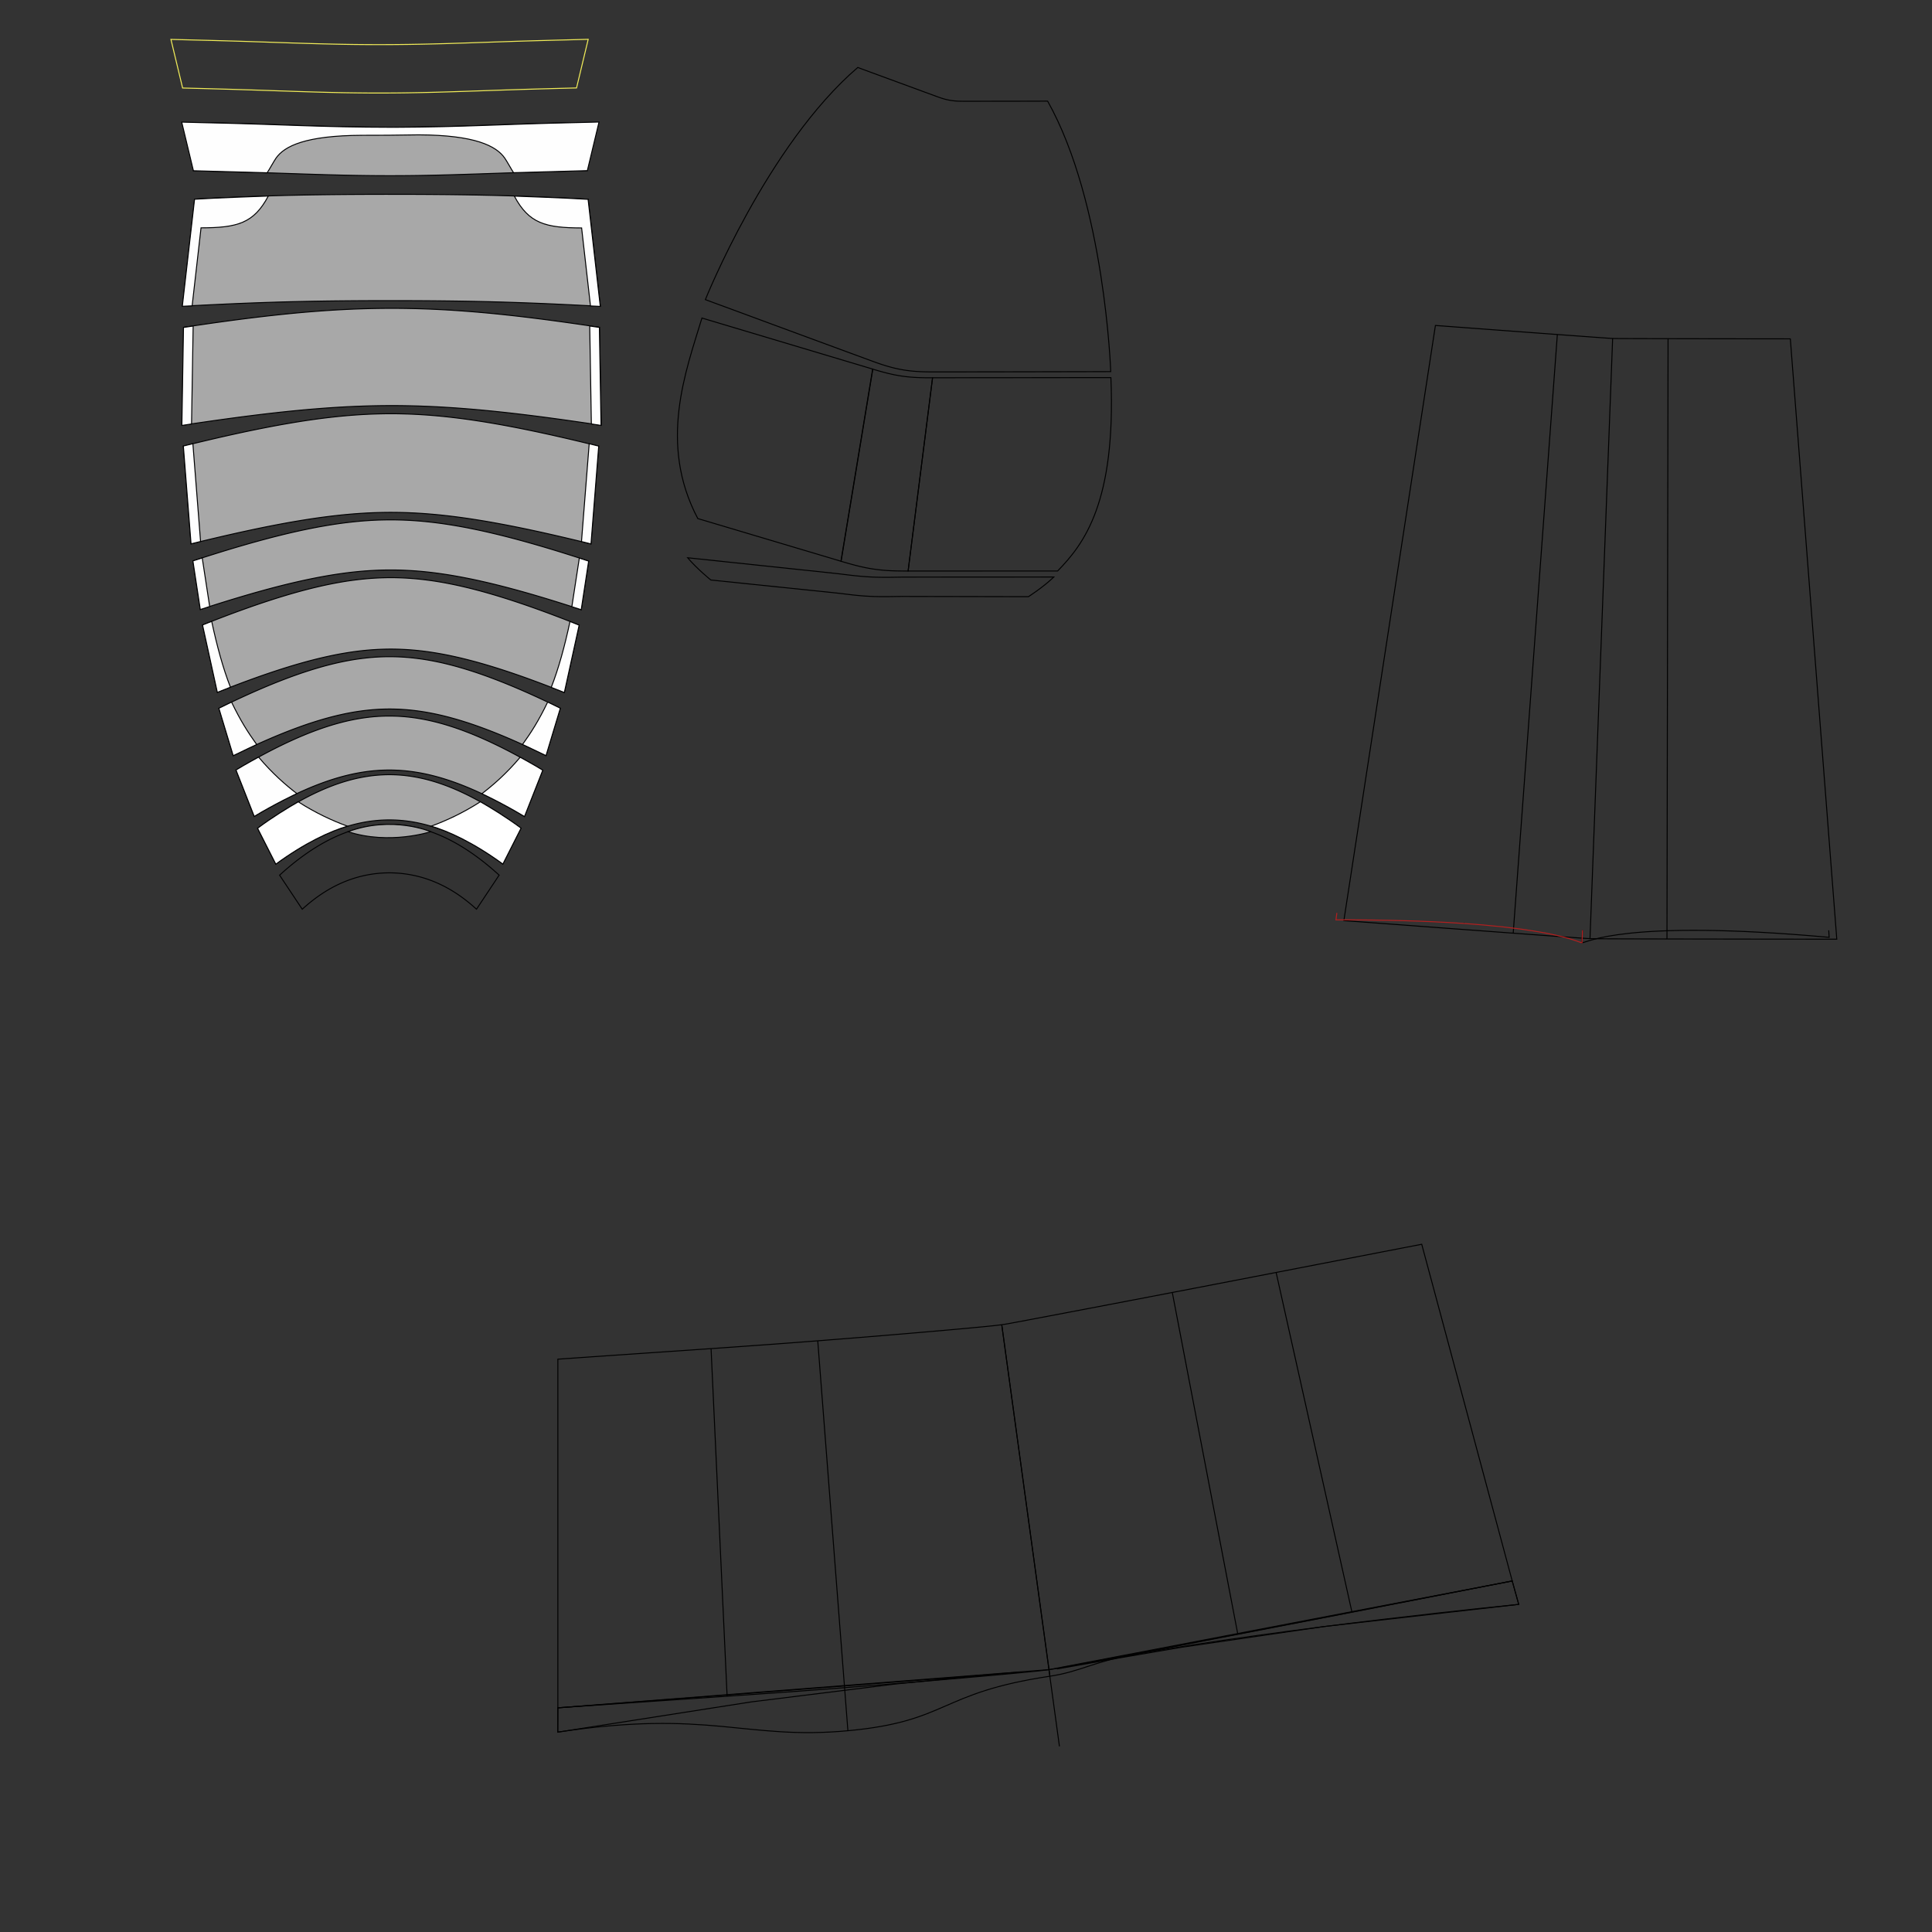 <?xml version="1.0" encoding="UTF-8" standalone="no"?>
<svg
   width="200in"
   height="200in"
   viewBox="0 0 200 200"
   viewboxxmlns="http://www.w3.org/2000/svg"
   version="1.1"
   id="svg540"
   sodipodi:docname="special_parts.svg"
   inkscape:version="1.1.2 (0a00cf5339, 2022-02-04)"
   xmlns:inkscape="http://www.inkscape.org/namespaces/inkscape"
   xmlns:sodipodi="http://sodipodi.sourceforge.net/DTD/sodipodi-0.dtd"
   xmlns="http://www.w3.org/2000/svg"
   xmlns:svg="http://www.w3.org/2000/svg"><rect x="0" y="0" width="200" height="200" fill="#333333" stroke="none"/><defs
   id="defs544" />
<sodipodi:namedview
   id="namedview542"
   pagecolor="#ffffff"
   bordercolor="#666666"
   borderopacity="1.0"
   inkscape:pageshadow="2"
   inkscape:pageopacity="0.0"
   inkscape:pagecheckerboard="0"
   inkscape:document-units="in"
   showgrid="false"
   inkscape:zoom="0.045364583"
   inkscape:cx="15794.259"
   inkscape:cy="9302.411"
   inkscape:window-width="2737"
   inkscape:window-height="1496"
   inkscape:window-x="477"
   inkscape:window-y="202"
   inkscape:window-maximized="0"
   inkscape:current-layer="svg540">
  <inkscape:grid
     type="xygrid"
     id="grid1361"
     units="in"
     spacingx="0.5"
     spacingy="0.5" />
</sodipodi:namedview>




(0, 1, 3, 2)
(2, 3, 5, 4)
2 - 3
(4, 5, 7, 6)
4 - 5
(6, 7, 9, 8)
6 - 7
(8, 9, 11, 10)
8 - 9
(10, 11, 13, 12)
10 - 11
(12, 13, 15, 14)
12 - 13
(14, 15, 17, 16)
14 - 15
(16, 17, 19, 18)
16 - 17
(18, 19, 21, 20)
18 - 19
(20, 21, 23, 22)
20 - 21



(0, 1, 2)
(2, 1, 3)
2 - 1
(2, 3, 4)
2 - 3
(4, 3, 5)
4 - 3
(4, 5, 6)
4 - 5
(6, 5, 7)
6 - 5
(6, 7, 8)
6 - 7
(8, 7, 9)
8 - 7
(8, 9, 10)
8 - 9
(10, 9, 11)
10 - 9
(10, 11, 12)
10 - 11
(12, 11, 13)
12 - 11
(13, 11, 29, 30)
13 - 11



(12, 13, 15)
(12, 15, 14)
12 - 15
(15, 13, 24)
15 - 13
(24, 13, 30, 31)
24 - 13



(18, 16, 14, 15, 23, 22, 20)
(23, 15, 24, 28)
23 - 15
(28, 24, 31, 32, 33)
28 - 24
<polygon
   stroke-width="0.1"
   fill="none"
   stroke="black"
   points=""
   id="polygon46" />
<polygon
   stroke-width="0.1"
   fill="none"
   stroke="black"
   points=""
   id="polygon88" />




23.037198180334354
8.106546737051481
<g
   id="g19982"
   style="stroke-width:0.1;stroke-miterlimit:4;stroke-dasharray:none"
   transform="translate(125.775,-32.123)">
  <polygon
     stroke-width="0.1"
     fill="none"
     stroke="#000000"
     points="60.437,-18.292 60.1,-18.311 59.761,-18.327 59.42,-18.338 59.077,-18.346 58.731,-18.35 58.384,-18.351 58.034,-18.348 57.683,-18.341 57.329,-18.332 56.974,-18.319 56.617,-18.303 56.258,-18.284 55.898,-18.262 55.536,-18.237 55.173,-18.209 54.808,-18.178 54.443,-18.145 54.076,-18.109 53.708,-18.07 53.339,-18.029 52.97,-17.986 52.6,-17.94 52.229,-17.892 51.858,-17.841 51.486,-17.789 51.115,-17.734 50.743,-17.678 50.371,-17.619 50,-17.559 50,-12.401 50.319,-12.452 50.639,-12.503 50.959,-12.551 51.279,-12.598 51.598,-12.642 51.918,-12.685 52.237,-12.726 52.556,-12.765 52.875,-12.802 53.193,-12.836 53.511,-12.869 53.828,-12.899 54.145,-12.926 54.46,-12.951 54.775,-12.974 55.089,-12.994 55.402,-13.012 55.714,-13.026 56.025,-13.038 56.334,-13.048 56.643,-13.054 56.95,-13.057 57.256,-13.057 57.56,-13.054 57.864,-13.048 58.165,-13.039 58.465,-13.026 58.764,-13.01 59.061,-12.991 59.357,-12.968 59.651,-12.941 59.943,-12.911 60.233,-12.877 60.522,-12.84 60.809,-12.798 61.095,-12.753 61.378,-12.704 61.66,-12.651 61.94,-12.594 62.219,-12.533 62.496,-12.468 62.77,-12.399 63.043,-12.326 63.315,-12.248 63.584,-12.166 63.852,-12.081 64.118,-11.991 64.383,-11.896 64.645,-11.798 64.906,-11.695 65.166,-11.588 65.423,-11.476 65.679,-11.361 65.934,-11.241 66.187,-11.117 66.438,-10.988 66.687,-10.855 66.936,-10.718 67.182,-10.577 67.427,-10.432 67.671,-10.283 67.913,-10.129 68.154,-9.971 68.394,-9.81 68.632,-9.644 68.869,-9.475 69.104,-9.301 69.339,-9.124 69.572,-8.943 69.803,-8.758 70.034,-8.57 70.263,-8.378 70.491,-8.182 70.718,-7.983 70.944,-7.781 71.169,-7.575 71.392,-7.366 71.615,-7.154 71.836,-6.939 72.056,-6.721 72.275,-6.501 72.493,-6.277 72.71,-6.051 72.926,-5.822 73.141,-5.591 73.354,-5.357 73.567,-5.121 73.778,-4.883 73.989,-4.642 74.198,-4.4 74.406,-4.156 74.613,-3.91 74.818,-3.662 75.023,-3.413 75.226,-3.162 75.428,-2.91 75.629,-2.656 75.828,-2.401 76.026,-2.145 79.545,-5.917 79.315,-6.215 79.083,-6.511 78.85,-6.806 78.615,-7.099 78.379,-7.391 78.142,-7.681 77.904,-7.969 77.665,-8.255 77.424,-8.539 77.183,-8.82 76.94,-9.1 76.696,-9.376 76.452,-9.65 76.206,-9.921 75.96,-10.189 75.712,-10.454 75.464,-10.716 75.214,-10.975 74.964,-11.23 74.713,-11.482 74.461,-11.73 74.209,-11.975 73.955,-12.215 73.7,-12.452 73.445,-12.684 73.189,-12.913 72.931,-13.137 72.673,-13.357 72.414,-13.573 72.154,-13.784 71.893,-13.991 71.631,-14.193 71.367,-14.391 71.103,-14.584 70.837,-14.772 70.57,-14.955 70.302,-15.134 70.033,-15.308 69.762,-15.476 69.49,-15.64 69.217,-15.799 68.942,-15.953 68.665,-16.102 68.387,-16.246 68.107,-16.385 67.825,-16.519 67.542,-16.648 67.257,-16.771 66.97,-16.89 66.681,-17.004 66.39,-17.113 66.097,-17.217 65.801,-17.316 65.504,-17.41 65.205,-17.5 64.903,-17.584 64.599,-17.664 64.293,-17.739 63.985,-17.81 63.674,-17.875 63.361,-17.937 63.046,-17.993 62.728,-18.046 62.408,-18.094 62.085,-18.137 61.76,-18.176 61.433,-18.212 61.103,-18.243 60.771,-18.27 "
     id="polygon132-6"
     transform="rotate(-21.475,315.508,446.193)"
     style="fill:#a8a8a8;fill-opacity:1;stroke:#000001;stroke-width:0.1;stroke-miterlimit:4;stroke-dasharray:none;stroke-opacity:1" />
  <path
     style="fill:#fefefe;fill-opacity:1;stroke:#000001;stroke-width:0.1;stroke-linecap:butt;stroke-linejoin:miter;stroke-miterlimit:4;stroke-dasharray:none;stroke-opacity:1"
     d="m -101.343,111.835 c 0.932,-0.576 2.338,-1.336 2.338,-1.336 1.436,1.711 2.858,2.934 3.962,3.774 0,0 -2.146,0.993 -4.412,2.363 z"
     id="path9723-2"
     sodipodi:nodetypes="ccccc" />
  <path
     style="fill:#fefefe;fill-opacity:1;stroke:#000001;stroke-width:0.1;stroke-linecap:butt;stroke-linejoin:miter;stroke-miterlimit:4;stroke-dasharray:none;stroke-opacity:1"
     d="m -69.589,111.852 c -0.931,-0.577 -2.337,-1.338 -2.337,-1.338 -1.438,1.71 -2.86,2.932 -3.965,3.771 0,0 2.145,0.994 4.41,2.366 z"
     id="path9723-4-1"
     sodipodi:nodetypes="ccccc" />
</g>
<g
   id="g20016"
   transform="translate(125.775,-35.81)"
   style="stroke-width:0.1;stroke-miterlimit:4;stroke-dasharray:none">
  <polygon
     stroke-width="0.1"
     fill="none"
     stroke="#000000"
     points="86.947,-71.718 87.406,-71.751 87.866,-71.783 88.327,-71.815 88.789,-71.846 89.253,-71.877 89.717,-71.908 90.182,-71.938 90.648,-71.968 91.115,-71.997 91.582,-72.027 92.049,-72.056 92.517,-72.085 92.984,-72.113 90.474,-82.98 90.058,-82.955 89.642,-82.929 89.226,-82.903 88.81,-82.877 88.394,-82.85 87.978,-82.823 87.563,-82.796 87.148,-82.768 86.732,-82.74 86.318,-82.712 85.903,-82.682 85.489,-82.653 85.075,-82.622 84.661,-82.591 84.247,-82.56 83.834,-82.528 83.422,-82.495 83.009,-82.462 82.597,-82.428 82.186,-82.393 81.775,-82.358 81.364,-82.323 80.953,-82.287 80.543,-82.25 80.134,-82.213 79.724,-82.175 79.315,-82.137 78.907,-82.098 78.499,-82.058 78.091,-82.019 77.683,-81.979 77.276,-81.938 76.869,-81.897 76.462,-81.856 76.055,-81.814 75.649,-81.772 75.243,-81.729 74.837,-81.686 74.432,-81.643 74.026,-81.6 73.621,-81.556 73.216,-81.512 72.811,-81.468 72.406,-81.423 72.001,-81.378 71.596,-81.333 71.192,-81.288 70.787,-81.242 70.382,-81.196 69.978,-81.15 69.574,-81.104 69.169,-81.057 68.765,-81.01 68.36,-80.963 67.956,-80.916 67.551,-80.868 67.146,-80.82 66.742,-80.772 66.337,-80.723 65.932,-80.674 65.527,-80.625 65.122,-80.575 64.717,-80.525 64.312,-80.475 63.906,-80.424 63.501,-80.373 63.095,-80.322 62.689,-80.269 62.283,-80.217 61.876,-80.164 61.47,-80.11 61.063,-80.056 60.656,-80.001 60.248,-79.946 59.841,-79.89 59.433,-79.834 59.025,-79.776 58.617,-79.719 58.208,-79.66 57.799,-79.601 57.39,-79.541 56.981,-79.481 56.572,-79.42 56.162,-79.358 55.752,-79.296 55.342,-79.233 54.932,-79.169 54.521,-79.105 54.111,-79.04 53.7,-78.975 53.289,-78.909 52.878,-78.843 52.467,-78.776 52.056,-78.708 51.645,-78.641 51.234,-78.572 50.823,-78.504 50.411,-78.436 50,-78.367 50,-67.214 50.462,-67.291 50.924,-67.368 51.386,-67.445 51.848,-67.521 52.309,-67.598 52.77,-67.673 53.23,-67.749 53.689,-67.823 54.148,-67.897 54.605,-67.971 55.062,-68.044 55.517,-68.116 55.971,-68.187 56.424,-68.257 56.875,-68.327 57.325,-68.396 57.774,-68.464 58.221,-68.531 58.666,-68.597 59.109,-68.662 59.551,-68.727 59.99,-68.79 60.428,-68.853 60.864,-68.914 61.298,-68.975 61.73,-69.035 62.161,-69.094 62.589,-69.152 63.015,-69.209 63.44,-69.266 63.862,-69.321 64.283,-69.376 64.702,-69.431 65.119,-69.484 65.535,-69.537 65.949,-69.589 66.361,-69.64 66.772,-69.691 67.182,-69.741 67.59,-69.791 67.997,-69.84 68.403,-69.889 68.808,-69.937 69.212,-69.985 69.616,-70.033 70.019,-70.08 70.421,-70.127 70.823,-70.173 71.225,-70.219 71.627,-70.265 72.029,-70.31 72.432,-70.356 72.834,-70.401 73.238,-70.446 73.641,-70.49 74.046,-70.534 74.452,-70.579 74.858,-70.622 75.266,-70.666 75.675,-70.71 76.085,-70.753 76.497,-70.796 76.91,-70.838 77.325,-70.881 77.742,-70.923 78.161,-70.965 78.581,-71.006 79.003,-71.047 79.428,-71.088 79.854,-71.129 80.282,-71.169 80.713,-71.209 81.145,-71.248 81.58,-71.287 82.016,-71.325 82.455,-71.363 82.896,-71.401 83.338,-71.438 83.783,-71.475 84.23,-71.511 84.678,-71.547 85.129,-71.582 85.581,-71.617 86.035,-71.651 86.49,-71.685 "
     id="polygon144-3"
     transform="rotate(6.518,-1211.409,-1377.467)"
     style="fill:#a8a8a8;fill-opacity:1;stroke:#000001;stroke-width:0.1;stroke-miterlimit:4;stroke-dasharray:none;stroke-opacity:1" />
  <path
     style="fill:#fefefe;fill-opacity:1;stroke:#000001;stroke-width:0.1;stroke-linecap:butt;stroke-linejoin:miter;stroke-miterlimit:4;stroke-dasharray:none;stroke-opacity:1"
     d="m -98,56.104 c -1.51,2.844 -3.228,3.281 -6.965,3.292 l -0.92,8.073 -1.014,0.046 1.266,-11.081 c 2.016,-0.134 7.633,-0.33 7.633,-0.33 z"
     id="path3384-3"
     sodipodi:nodetypes="cccccc" />
  <path
     style="fill:#fefefe;fill-opacity:1;stroke:#000001;stroke-width:0.1;stroke-linecap:butt;stroke-linejoin:miter;stroke-miterlimit:4;stroke-dasharray:none;stroke-opacity:1"
     d="m -72.53,56.112 c 1.509,2.844 3.227,3.282 6.964,3.295 l 0.917,8.073 1.014,0.047 -1.262,-11.082 c -2.016,-0.135 -7.633,-0.334 -7.633,-0.334 z"
     id="path3384-6-3"
     sodipodi:nodetypes="cccccc" />
</g>
<g
   id="g20006"
   transform="translate(125.775,-34.56)"
   style="stroke-width:0.1;stroke-miterlimit:4;stroke-dasharray:none">
  <polygon
     stroke-width="0.1"
     fill="none"
     stroke="#000000"
     points="71.452,-44.497 71.825,-44.461 72.199,-44.423 72.573,-44.381 72.947,-44.336 73.323,-44.289 73.699,-44.238 74.076,-44.184 74.455,-44.127 74.835,-44.067 75.217,-44.004 75.601,-43.938 75.986,-43.869 76.374,-43.796 76.764,-43.721 77.155,-43.643 77.549,-43.562 77.946,-43.477 78.344,-43.39 78.746,-43.3 79.149,-43.207 79.555,-43.111 79.964,-43.012 80.375,-42.911 80.789,-42.807 81.205,-42.7 81.623,-42.59 82.044,-42.478 82.468,-42.364 82.893,-42.247 83.321,-42.128 83.75,-42.006 84.182,-41.882 84.616,-41.756 85.052,-41.628 85.489,-41.498 85.928,-41.366 86.368,-41.232 86.81,-41.096 87.253,-40.959 87.697,-40.82 88.142,-40.679 88.588,-40.538 89.034,-40.394 89.481,-40.25 89.929,-40.105 90.377,-39.958 90.824,-39.811 91.272,-39.663 92.863,-49.692 92.403,-49.844 91.943,-49.996 91.483,-50.146 91.023,-50.296 90.563,-50.444 90.104,-50.591 89.646,-50.737 89.188,-50.881 88.731,-51.023 88.275,-51.165 87.82,-51.304 87.366,-51.441 86.914,-51.577 86.463,-51.711 86.014,-51.842 85.566,-51.972 85.121,-52.099 84.677,-52.224 84.235,-52.347 83.795,-52.467 83.357,-52.585 82.921,-52.7 82.487,-52.813 82.056,-52.923 81.626,-53.03 81.199,-53.135 80.774,-53.236 80.352,-53.335 79.932,-53.431 79.514,-53.524 79.098,-53.614 78.684,-53.701 78.273,-53.785 77.863,-53.866 77.456,-53.944 77.05,-54.019 76.646,-54.091 76.244,-54.159 75.843,-54.225 75.444,-54.287 75.046,-54.346 74.649,-54.402 74.253,-54.455 73.858,-54.505 73.464,-54.552 73.071,-54.595 72.677,-54.635 72.284,-54.673 71.891,-54.707 71.498,-54.738 71.105,-54.766 70.71,-54.79 70.316,-54.812 69.92,-54.831 69.524,-54.847 69.126,-54.859 68.727,-54.869 68.326,-54.876 67.924,-54.88 67.52,-54.881 67.114,-54.879 66.706,-54.874 66.295,-54.867 65.883,-54.856 65.468,-54.843 65.051,-54.827 64.631,-54.809 64.209,-54.788 63.784,-54.764 63.357,-54.738 62.927,-54.709 62.494,-54.677 62.059,-54.643 61.621,-54.607 61.18,-54.568 60.736,-54.527 60.29,-54.484 59.842,-54.438 59.391,-54.391 58.937,-54.341 58.482,-54.289 58.024,-54.235 57.563,-54.179 57.101,-54.121 56.637,-54.062 56.17,-54 55.702,-53.937 55.233,-53.872 54.762,-53.806 54.289,-53.738 53.816,-53.669 53.341,-53.598 52.865,-53.526 52.389,-53.452 51.912,-53.378 51.434,-53.303 50.956,-53.226 50.478,-53.148 50,-53.07 50,-42.915 50.465,-42.992 50.931,-43.067 51.396,-43.142 51.86,-43.215 52.324,-43.288 52.788,-43.359 53.25,-43.429 53.712,-43.498 54.172,-43.566 54.631,-43.632 55.089,-43.697 55.545,-43.76 55.999,-43.822 56.451,-43.882 56.902,-43.94 57.35,-43.997 57.796,-44.052 58.239,-44.104 58.68,-44.155 59.119,-44.204 59.555,-44.251 59.988,-44.296 60.418,-44.338 60.846,-44.378 61.271,-44.416 61.693,-44.452 62.112,-44.486 62.528,-44.517 62.941,-44.545 63.352,-44.572 63.759,-44.595 64.164,-44.616 64.566,-44.635 64.965,-44.651 65.362,-44.664 65.756,-44.675 66.147,-44.683 66.536,-44.688 66.923,-44.691 67.308,-44.69 67.691,-44.687 68.073,-44.681 68.452,-44.673 68.831,-44.661 69.207,-44.646 69.583,-44.629 69.958,-44.608 70.332,-44.585 70.706,-44.559 71.079,-44.529 "
     id="polygon140-3"
     transform="rotate(-4.496,1675.925,2010.98)"
     style="fill:#a8a8a8;fill-opacity:1;stroke:#000001;stroke-width:0.1;stroke-miterlimit:4;stroke-dasharray:none;stroke-opacity:1" />
  <path
     style="fill:#fefefe;fill-opacity:1;stroke:#000001;stroke-width:0.1;stroke-linecap:butt;stroke-linejoin:miter;stroke-miterlimit:4;stroke-dasharray:none;stroke-opacity:1"
     d="m -105.808,80.491 -0.985,0.242 0.796,10.124 0.984,-0.243 z"
     id="path4336-8"
     sodipodi:nodetypes="ccccc" />
  <path
     style="fill:#fefefe;fill-opacity:1;stroke:#000001;stroke-width:0.1;stroke-linecap:butt;stroke-linejoin:miter;stroke-miterlimit:4;stroke-dasharray:none;stroke-opacity:1"
     d="m -64.782,80.499 0.985,0.242 -0.799,10.123 -0.984,-0.244 z"
     id="path4336-3-8"
     sodipodi:nodetypes="ccccc" />
</g>
<g
   id="g20001"
   transform="translate(125.775,-33.935)"
   style="stroke-width:0.1;stroke-miterlimit:4;stroke-dasharray:none">
  <polygon
     stroke-width="0.1"
     fill="none"
     stroke="#000000"
     points="70.996,-36.76 71.351,-36.694 71.705,-36.624 72.06,-36.551 72.416,-36.474 72.772,-36.392 73.128,-36.307 73.485,-36.218 73.844,-36.125 74.203,-36.028 74.563,-35.927 74.925,-35.822 75.288,-35.713 75.653,-35.601 76.019,-35.485 76.387,-35.364 76.757,-35.24 77.128,-35.113 77.501,-34.981 77.876,-34.846 78.253,-34.708 78.632,-34.565 79.013,-34.42 79.395,-34.27 79.78,-34.118 80.166,-33.962 80.554,-33.803 80.944,-33.641 81.335,-33.475 81.728,-33.307 82.123,-33.136 82.519,-32.962 82.917,-32.785 83.316,-32.606 83.716,-32.424 84.117,-32.24 84.519,-32.053 84.922,-31.864 85.327,-31.673 85.731,-31.48 86.136,-31.285 86.542,-31.089 86.948,-30.89 87.354,-30.691 87.761,-30.49 88.167,-30.287 88.573,-30.083 88.979,-29.879 90.496,-34.738 90.075,-34.95 89.654,-35.162 89.233,-35.372 88.811,-35.581 88.389,-35.788 87.968,-35.994 87.547,-36.198 87.126,-36.4 86.706,-36.6 86.287,-36.798 85.869,-36.994 85.451,-37.188 85.034,-37.379 84.619,-37.568 84.205,-37.754 83.792,-37.937 83.381,-38.118 82.971,-38.296 82.563,-38.47 82.156,-38.642 81.751,-38.81 81.348,-38.975 80.947,-39.137 80.548,-39.296 80.151,-39.45 79.755,-39.602 79.361,-39.749 78.97,-39.893 78.58,-40.034 78.192,-40.17 77.806,-40.303 77.422,-40.431 77.039,-40.556 76.658,-40.677 76.279,-40.794 75.902,-40.907 75.525,-41.016 75.15,-41.121 74.777,-41.221 74.404,-41.318 74.032,-41.411 73.662,-41.499 73.291,-41.584 72.922,-41.664 72.552,-41.741 72.183,-41.813 71.814,-41.881 71.445,-41.946 71.075,-42.006 70.705,-42.063 70.334,-42.115 69.962,-42.164 69.59,-42.209 69.216,-42.25 68.84,-42.287 68.464,-42.32 68.085,-42.35 67.705,-42.376 67.322,-42.398 66.938,-42.417 66.551,-42.432 66.162,-42.444 65.77,-42.452 65.376,-42.457 64.979,-42.459 64.58,-42.457 64.177,-42.452 63.772,-42.443 63.364,-42.432 62.953,-42.417 62.539,-42.4 62.123,-42.379 61.703,-42.355 61.28,-42.329 60.855,-42.3 60.426,-42.268 59.995,-42.233 59.561,-42.195 59.125,-42.155 58.686,-42.113 58.244,-42.068 57.8,-42.02 57.353,-41.97 56.905,-41.918 56.454,-41.864 56.001,-41.808 55.546,-41.749 55.09,-41.689 54.632,-41.627 54.173,-41.563 53.712,-41.497 53.25,-41.429 52.788,-41.36 52.324,-41.289 51.86,-41.217 51.395,-41.144 50.93,-41.069 50.465,-40.993 50,-40.915 50,-35.824 50.448,-35.899 50.896,-35.972 51.345,-36.044 51.792,-36.115 52.24,-36.185 52.686,-36.253 53.132,-36.32 53.577,-36.385 54.021,-36.448 54.464,-36.51 54.905,-36.57 55.344,-36.628 55.782,-36.685 56.218,-36.739 56.653,-36.791 57.085,-36.842 57.515,-36.89 57.943,-36.935 58.368,-36.979 58.791,-37.02 59.211,-37.059 59.629,-37.095 60.044,-37.128 60.457,-37.159 60.866,-37.188 61.273,-37.213 61.677,-37.236 62.078,-37.256 62.477,-37.273 62.872,-37.287 63.265,-37.298 63.654,-37.307 64.041,-37.312 64.426,-37.314 64.807,-37.312 65.186,-37.308 65.563,-37.3 65.937,-37.289 66.309,-37.274 66.679,-37.256 67.046,-37.235 67.412,-37.21 67.776,-37.181 68.138,-37.149 68.499,-37.114 68.858,-37.074 69.216,-37.031 69.574,-36.985 69.93,-36.934 70.286,-36.88 70.641,-36.822 "
     id="polygon138-9"
     transform="rotate(-8.644,851.421,1056.283)"
     style="fill:#a8a8a8;fill-opacity:1;stroke:#000001;stroke-width:0.1;stroke-miterlimit:4;stroke-dasharray:none;stroke-opacity:1" />
  <path
     style="fill:#fefefe;fill-opacity:1;stroke:#000001;stroke-width:0.1;stroke-linecap:butt;stroke-linejoin:miter;stroke-miterlimit:4;stroke-dasharray:none;stroke-opacity:1"
     d="m -104.84,91.693 -0.964,0.308 0.765,5.033 0.969,-0.315 z"
     id="path4721-7"
     sodipodi:nodetypes="ccccc" />
  <path
     style="fill:#fefefe;fill-opacity:1;stroke:#000001;stroke-width:0.1;stroke-linecap:butt;stroke-linejoin:miter;stroke-miterlimit:4;stroke-dasharray:none;stroke-opacity:1"
     d="m -65.804,91.712 0.964,0.309 -0.769,5.032 -0.968,-0.315 z"
     id="path4721-0-5"
     sodipodi:nodetypes="ccccc" />
</g>
<g
   id="g19992"
   transform="translate(125.775,-33.31)"
   style="stroke-width:0.1;stroke-miterlimit:4;stroke-dasharray:none">
  <polygon
     stroke-width="0.1"
     fill="none"
     stroke="#000000"
     points="74.514,-25.149 74.843,-24.998 75.174,-24.842 75.505,-24.683 75.837,-24.519 76.17,-24.352 76.505,-24.181 76.84,-24.007 77.176,-23.829 77.513,-23.647 77.851,-23.462 78.19,-23.274 78.53,-23.082 78.871,-22.887 79.213,-22.69 79.555,-22.489 79.898,-22.285 80.242,-22.079 80.586,-21.87 80.931,-21.658 81.277,-21.444 81.622,-21.228 81.968,-21.009 82.314,-20.788 82.66,-20.566 83.007,-20.341 83.353,-20.115 83.699,-19.887 84.044,-19.658 84.39,-19.428 84.734,-19.196 85.079,-18.963 88.077,-25.443 87.701,-25.698 87.324,-25.951 86.946,-26.203 86.569,-26.454 86.191,-26.703 85.812,-26.95 85.434,-27.196 85.056,-27.439 84.678,-27.68 84.3,-27.919 83.923,-28.156 83.546,-28.39 83.17,-28.621 82.795,-28.849 82.42,-29.075 82.046,-29.297 81.673,-29.517 81.301,-29.733 80.93,-29.945 80.56,-30.155 80.192,-30.36 79.824,-30.562 79.458,-30.76 79.093,-30.954 78.729,-31.145 78.366,-31.331 78.005,-31.513 77.645,-31.691 77.286,-31.865 76.928,-32.034 76.572,-32.199 76.217,-32.359 75.862,-32.515 75.509,-32.667 75.157,-32.814 74.806,-32.956 74.455,-33.094 74.105,-33.227 73.756,-33.355 73.407,-33.479 73.059,-33.598 72.711,-33.713 72.362,-33.822 72.014,-33.927 71.666,-34.028 71.317,-34.123 70.968,-34.214 70.619,-34.301 70.268,-34.383 69.917,-34.46 69.564,-34.533 69.21,-34.601 68.855,-34.665 68.499,-34.725 68.14,-34.78 67.78,-34.831 67.418,-34.877 67.054,-34.92 66.688,-34.958 66.319,-34.992 65.949,-35.022 65.575,-35.049 65.199,-35.071 64.821,-35.089 64.439,-35.104 64.055,-35.114 63.668,-35.121 63.278,-35.125 62.885,-35.125 62.49,-35.121 62.091,-35.115 61.69,-35.104 61.285,-35.091 60.878,-35.074 60.468,-35.054 60.055,-35.031 59.639,-35.005 59.221,-34.976 58.8,-34.944 58.377,-34.91 57.951,-34.873 57.522,-34.833 57.092,-34.79 56.659,-34.745 56.224,-34.698 55.787,-34.648 55.349,-34.597 54.909,-34.542 54.467,-34.486 54.024,-34.428 53.58,-34.368 53.134,-34.306 52.688,-34.242 52.241,-34.176 51.793,-34.109 51.345,-34.04 50.897,-33.969 50.448,-33.898 50,-33.824 50,-26.684 50.41,-26.751 50.821,-26.817 51.231,-26.881 51.641,-26.944 52.05,-27.005 52.459,-27.065 52.868,-27.124 53.276,-27.18 53.682,-27.235 54.088,-27.288 54.493,-27.34 54.896,-27.389 55.298,-27.436 55.698,-27.481 56.097,-27.524 56.494,-27.565 56.889,-27.604 57.282,-27.64 57.673,-27.673 58.062,-27.705 58.449,-27.733 58.833,-27.759 59.216,-27.782 59.595,-27.803 59.973,-27.82 60.348,-27.835 60.721,-27.847 61.091,-27.856 61.458,-27.861 61.823,-27.864 62.186,-27.863 62.546,-27.859 62.904,-27.852 63.259,-27.841 63.611,-27.827 63.962,-27.809 64.31,-27.788 64.656,-27.763 65,-27.734 65.341,-27.702 65.681,-27.666 66.019,-27.626 66.355,-27.583 66.689,-27.535 67.022,-27.483 67.353,-27.428 67.683,-27.368 68.012,-27.305 68.34,-27.237 68.666,-27.165 68.992,-27.089 69.317,-27.009 69.642,-26.924 69.966,-26.836 70.289,-26.743 70.613,-26.645 70.936,-26.544 71.259,-26.438 71.583,-26.328 71.906,-26.214 72.23,-26.096 72.555,-25.973 72.88,-25.846 73.205,-25.715 73.531,-25.58 73.858,-25.44 74.186,-25.297 "
     id="polygon136-4"
     transform="rotate(-12.386,580.036,745.388)"
     style="fill:#a8a8a8;fill-opacity:1;stroke:#000001;stroke-width:0.1;stroke-miterlimit:4;stroke-dasharray:none;stroke-opacity:1" />
  <path
     style="fill:#fefefe;fill-opacity:1;stroke:#000001;stroke-width:0.1;stroke-linecap:butt;stroke-linejoin:miter;stroke-miterlimit:4;stroke-dasharray:none;stroke-opacity:1"
     d="m -103.275,104.983 -1.532,-6.974 0.946,-0.377 c 0.533,2.5 1.18,4.885 1.94,6.817 z"
     id="path7727-18"
     sodipodi:nodetypes="ccccc" />
  <path
     style="fill:#fefefe;fill-opacity:1;stroke:#000001;stroke-width:0.1;stroke-linecap:butt;stroke-linejoin:miter;stroke-miterlimit:4;stroke-dasharray:none;stroke-opacity:1"
     d="m -67.357,105 1.533,-6.974 -0.946,-0.377 c -0.533,2.5 -1.181,4.884 -1.941,6.816 z"
     id="path7727-1-5"
     sodipodi:nodetypes="ccccc" />
</g>
<g
   id="g19987"
   transform="translate(125.733,-32.685)"
   style="stroke-width:0.1;stroke-miterlimit:4;stroke-dasharray:none">
  <polygon
     stroke-width="0.1"
     fill="none"
     stroke="#000000"
     points="74.854,-21.667 74.545,-21.861 74.236,-22.051 73.927,-22.236 73.618,-22.416 73.309,-22.591 72.999,-22.762 72.69,-22.927 72.381,-23.088 72.071,-23.244 71.761,-23.395 71.45,-23.541 71.139,-23.682 70.828,-23.819 70.515,-23.95 70.202,-24.076 69.888,-24.197 69.573,-24.314 69.256,-24.425 68.939,-24.531 68.62,-24.633 68.3,-24.73 67.978,-24.822 67.655,-24.909 67.33,-24.991 67.003,-25.069 66.675,-25.141 66.344,-25.21 66.011,-25.273 65.676,-25.333 65.339,-25.387 64.999,-25.438 64.657,-25.484 64.313,-25.525 63.966,-25.563 63.617,-25.596 63.265,-25.625 62.911,-25.65 62.554,-25.671 62.194,-25.688 61.832,-25.702 61.467,-25.711 61.099,-25.717 60.729,-25.719 60.357,-25.718 59.981,-25.713 59.603,-25.705 59.223,-25.694 58.841,-25.679 58.456,-25.661 58.068,-25.64 57.679,-25.616 57.287,-25.589 56.894,-25.559 56.498,-25.527 56.101,-25.491 55.701,-25.453 55.301,-25.413 54.898,-25.369 54.495,-25.324 54.09,-25.276 53.684,-25.226 53.277,-25.173 52.869,-25.119 52.46,-25.062 52.051,-25.004 51.641,-24.943 51.231,-24.881 50.82,-24.817 50.41,-24.751 50,-24.684 50,-19.559 50.371,-19.62 50.743,-19.679 51.114,-19.737 51.486,-19.793 51.857,-19.848 52.228,-19.901 52.598,-19.952 52.968,-20.001 53.337,-20.048 53.705,-20.093 54.072,-20.136 54.439,-20.177 54.804,-20.215 55.168,-20.251 55.531,-20.285 55.892,-20.317 56.252,-20.345 56.61,-20.372 56.967,-20.395 57.322,-20.416 57.675,-20.434 58.027,-20.45 58.376,-20.462 58.724,-20.471 59.069,-20.477 59.413,-20.48 59.754,-20.48 60.093,-20.477 60.431,-20.47 60.766,-20.46 61.099,-20.446 61.429,-20.429 61.758,-20.408 62.084,-20.384 62.409,-20.356 62.731,-20.324 63.051,-20.288 63.369,-20.249 63.685,-20.205 63.999,-20.157 64.311,-20.106 64.622,-20.05 64.93,-19.99 65.237,-19.926 65.542,-19.858 65.845,-19.786 66.147,-19.709 66.447,-19.628 66.746,-19.542 67.043,-19.452 67.339,-19.358 67.634,-19.26 67.928,-19.156 68.22,-19.049 68.512,-18.937 68.803,-18.82 69.093,-18.7 69.382,-18.574 69.67,-18.444 69.958,-18.31 70.246,-18.171 70.532,-18.028 70.819,-17.881 71.105,-17.729 71.391,-17.573 71.676,-17.412 71.961,-17.248 72.246,-17.079 72.531,-16.906 72.815,-16.729 73.1,-16.548 73.384,-16.363 73.669,-16.174 73.953,-15.981 74.238,-15.785 74.522,-15.585 74.806,-15.381 75.09,-15.174 75.374,-14.963 75.658,-14.749 75.942,-14.532 76.226,-14.312 76.51,-14.089 76.793,-13.862 77.077,-13.633 77.36,-13.402 77.643,-13.167 77.925,-12.931 78.207,-12.691 78.489,-12.45 78.77,-12.206 79.051,-11.961 79.331,-11.713 79.611,-11.464 79.89,-11.213 80.168,-10.961 80.445,-10.707 80.722,-10.452 80.997,-10.196 83.835,-14.464 83.53,-14.747 83.225,-15.029 82.919,-15.309 82.612,-15.588 82.304,-15.865 81.996,-16.141 81.687,-16.414 81.377,-16.685 81.067,-16.954 80.757,-17.221 80.446,-17.485 80.135,-17.746 79.824,-18.005 79.512,-18.261 79.201,-18.513 78.89,-18.763 78.578,-19.009 78.267,-19.252 77.956,-19.491 77.645,-19.727 77.334,-19.959 77.023,-20.187 76.713,-20.411 76.403,-20.631 76.092,-20.847 75.783,-21.058 75.473,-21.266 75.163,-21.469 "
     id="polygon134-7"
     transform="rotate(-16.816,415.544,558.463)"
     style="fill:#a8a8a8;fill-opacity:1;stroke:#000001;stroke-width:0.1;stroke-miterlimit:4;stroke-dasharray:none;stroke-opacity:1" />
  <path
     style="fill:#fefefe;fill-opacity:1;stroke:#000001;stroke-width:0.1;stroke-linecap:butt;stroke-linejoin:miter;stroke-miterlimit:4;stroke-dasharray:none;stroke-opacity:1"
     d="m -101.765,105.367 -1.309,0.638 1.483,4.906 c 1.29,-0.63 2.43,-1.155 2.43,-1.155 -0.903,-1.258 -1.66,-2.436 -2.604,-4.389 z"
     id="path8270-85"
     sodipodi:nodetypes="ccccc" />
  <path
     style="fill:#fefefe;fill-opacity:1;stroke:#000001;stroke-width:0.1;stroke-linecap:butt;stroke-linejoin:miter;stroke-miterlimit:4;stroke-dasharray:none;stroke-opacity:1"
     d="m -69.038,105.362 1.309,0.638 -1.482,4.906 c -1.29,-0.63 -2.43,-1.155 -2.43,-1.155 0.903,-1.258 1.659,-2.436 2.603,-4.389 z"
     id="path8270-8-7"
     sodipodi:nodetypes="ccccc" />
</g>
<g
   id="g19977"
   transform="translate(125.775,-31.81)"
   style="stroke-width:0.1;stroke-miterlimit:4;stroke-dasharray:none">
  <polygon
     stroke-width="0.1"
     fill="none"
     stroke="#000000"
     points="71.208,-3.252 71.025,-3.502 70.841,-3.749 70.655,-3.993 70.466,-4.234 70.276,-4.472 70.084,-4.706 69.889,-4.936 69.693,-5.163 69.494,-5.387 69.293,-5.606 69.09,-5.822 68.885,-6.034 68.677,-6.242 68.468,-6.445 68.256,-6.645 68.042,-6.84 67.825,-7.032 67.606,-7.219 67.385,-7.401 67.161,-7.579 66.935,-7.753 66.707,-7.922 66.476,-8.086 66.243,-8.246 66.008,-8.401 65.769,-8.552 65.529,-8.698 65.286,-8.839 65.041,-8.975 64.793,-9.107 64.543,-9.234 64.29,-9.356 64.035,-9.474 63.778,-9.586 63.518,-9.694 63.256,-9.797 62.992,-9.896 62.725,-9.99 62.456,-10.079 62.185,-10.163 61.912,-10.243 61.636,-10.319 61.358,-10.389 61.078,-10.456 60.796,-10.518 60.512,-10.575 60.225,-10.628 59.937,-10.677 59.647,-10.722 59.355,-10.763 59.061,-10.799 58.765,-10.831 58.467,-10.86 58.168,-10.885 57.867,-10.905 57.565,-10.922 57.26,-10.936 56.955,-10.946 56.648,-10.952 56.34,-10.955 56.03,-10.954 55.719,-10.95 55.407,-10.943 55.094,-10.933 54.78,-10.92 54.465,-10.904 54.149,-10.884 53.832,-10.862 53.514,-10.838 53.196,-10.81 52.878,-10.78 52.559,-10.747 52.239,-10.712 51.919,-10.674 51.6,-10.634 51.28,-10.592 50.959,-10.547 50.639,-10.501 50.32,-10.452 50,-10.401 50,-6.235 50.264,-6.277 50.529,-6.317 50.794,-6.356 51.059,-6.392 51.325,-6.427 51.59,-6.459 51.855,-6.489 52.121,-6.518 52.386,-6.543 52.651,-6.567 52.916,-6.588 53.181,-6.607 53.446,-6.623 53.711,-6.637 53.975,-6.648 54.239,-6.657 54.502,-6.663 54.765,-6.666 55.028,-6.666 55.29,-6.663 55.552,-6.657 55.812,-6.648 56.073,-6.636 56.332,-6.621 56.591,-6.602 56.849,-6.58 57.106,-6.555 57.362,-6.526 57.617,-6.494 57.871,-6.458 58.124,-6.419 58.376,-6.376 58.627,-6.329 58.876,-6.278 59.125,-6.224 59.372,-6.166 59.617,-6.104 59.861,-6.038 60.104,-5.969 60.345,-5.895 60.585,-5.817 60.823,-5.736 61.059,-5.65 61.293,-5.561 61.526,-5.467 61.757,-5.37 61.986,-5.268 62.213,-5.163 62.438,-5.054 62.662,-4.94 62.883,-4.823 63.102,-4.702 63.319,-4.577 63.534,-4.448 63.747,-4.316 63.958,-4.179 64.166,-4.039 64.373,-3.895 64.577,-3.747 64.778,-3.596 64.978,-3.442 65.175,-3.283 65.37,-3.122 65.563,-2.957 65.753,-2.788 65.941,-2.617 66.127,-2.442 66.311,-2.264 66.492,-2.083 66.671,-1.899 66.847,-1.712 67.022,-1.523 67.194,-1.33 67.364,-1.135 67.532,-0.937 67.697,-0.737 67.861,-0.534 68.022,-0.328 68.181,-0.121 68.338,0.089 68.493,0.301 68.646,0.515 68.797,0.731 68.946,0.949 69.093,1.169 69.238,1.391 69.381,1.614 69.522,1.839 69.662,2.065 69.799,2.293 69.935,2.523 70.069,2.754 70.201,2.986 70.332,3.219 70.46,3.454 70.588,3.689 70.713,3.926 70.837,4.163 70.959,4.401 74.321,1.942 74.173,1.654 74.024,1.367 73.873,1.081 73.72,0.796 73.565,0.513 73.409,0.231 73.25,-0.049 73.09,-0.328 72.928,-0.605 72.764,-0.88 72.599,-1.153 72.431,-1.423 72.262,-1.692 72.091,-1.958 71.918,-2.222 71.743,-2.484 71.567,-2.742 71.388,-2.998 "
     id="polygon130-7"
     transform="rotate(-26.929,242.655,364.969)"
     style="fill:#a8a8a8;fill-opacity:1;stroke:#000001;stroke-width:0.1;stroke-miterlimit:4;stroke-dasharray:none;stroke-opacity:1" />
  <path
     style="fill:#ffffff;fill-opacity:1;stroke:#000001;stroke-width:0.1;stroke-linecap:butt;stroke-linejoin:miter;stroke-miterlimit:4;stroke-dasharray:none;stroke-opacity:1"
     d="m -94.897,114.815 c -1.025,0.586 -2.697,1.603 -4.212,2.736 l 1.886,3.714 c 3.027,-2.218 5.668,-3.424 7.417,-3.929 -1.531,-0.552 -3.348,-1.394 -5.092,-2.521 z"
     id="path10112-5"
     sodipodi:nodetypes="ccccc" />
  <path
     style="fill:#ffffff;fill-opacity:1;stroke:#000001;stroke-width:0.1;stroke-linecap:butt;stroke-linejoin:miter;stroke-miterlimit:4;stroke-dasharray:none;stroke-opacity:1"
     d="m -76.05,114.808 c 1.026,0.585 2.698,1.601 4.214,2.732 l -1.883,3.716 c -3.029,-2.215 -5.671,-3.419 -7.421,-3.922 1.531,-0.553 3.347,-1.397 5.089,-2.525 z"
     id="path10112-8-9"
     sodipodi:nodetypes="ccccc" />
</g>
<g
   id="g19972"
   transform="translate(125.775,-31.498)"
   style="stroke-width:0.1;stroke-miterlimit:4;stroke-dasharray:none">
  <polygon
     stroke-width="0.1"
     fill="none"
     stroke="#000000"
     points="68.791,7.834 68.721,7.575 68.649,7.318 68.574,7.061 68.497,6.805 68.417,6.55 68.335,6.297 68.251,6.044 68.164,5.792 68.074,5.542 67.982,5.293 67.888,5.046 67.79,4.8 67.69,4.556 67.588,4.313 67.482,4.072 67.374,3.833 67.263,3.595 67.149,3.36 67.032,3.127 66.912,2.895 66.79,2.666 66.664,2.44 66.535,2.215 66.403,1.994 66.267,1.774 66.129,1.558 65.987,1.344 65.842,1.132 65.694,0.924 65.543,0.719 65.388,0.516 65.23,0.317 65.069,0.121 64.904,-0.071 64.736,-0.26 64.565,-0.446 64.39,-0.628 64.213,-0.807 64.032,-0.982 63.847,-1.153 63.66,-1.32 63.47,-1.483 63.276,-1.643 63.079,-1.798 62.88,-1.949 62.677,-2.096 62.471,-2.239 62.263,-2.378 62.052,-2.512 61.838,-2.642 61.621,-2.768 61.402,-2.889 61.18,-3.006 60.956,-3.119 60.729,-3.227 60.5,-3.331 60.269,-3.43 60.035,-3.525 59.8,-3.616 59.562,-3.702 59.323,-3.783 59.082,-3.861 58.839,-3.934 58.594,-4.003 58.348,-4.067 58.1,-4.127 57.85,-4.183 57.599,-4.235 57.347,-4.283 57.094,-4.327 56.839,-4.367 56.584,-4.403 56.327,-4.436 56.069,-4.464 55.811,-4.489 55.551,-4.51 55.291,-4.528 55.03,-4.542 54.768,-4.552 54.505,-4.56 54.242,-4.564 53.979,-4.565 53.715,-4.562 53.45,-4.557 53.186,-4.549 52.92,-4.537 52.655,-4.523 52.39,-4.506 52.124,-4.486 51.858,-4.464 51.592,-4.439 51.327,-4.411 51.061,-4.381 50.795,-4.348 50.53,-4.313 50.265,-4.275 50,-4.235 50,0 50.191,-0.029 50.382,-0.055 50.573,-0.08 50.765,-0.103 50.957,-0.123 51.15,-0.141 51.343,-0.158 51.537,-0.171 51.731,-0.183 51.925,-0.192 52.12,-0.199 52.315,-0.204 52.511,-0.205 52.707,-0.205 52.904,-0.201 53.101,-0.195 53.298,-0.186 53.496,-0.175 53.695,-0.16 53.893,-0.143 54.092,-0.122 54.291,-0.099 54.49,-0.072 54.69,-0.042 54.889,-0.009 55.089,0.027 55.288,0.067 55.487,0.11 55.687,0.156 55.886,0.206 56.084,0.259 56.282,0.316 56.48,0.375 56.677,0.439 56.874,0.506 57.07,0.576 57.265,0.65 57.459,0.727 57.652,0.808 57.844,0.892 58.034,0.98 58.224,1.071 58.412,1.165 58.599,1.263 58.784,1.364 58.967,1.469 59.149,1.576 59.329,1.687 59.507,1.801 59.683,1.918 59.857,2.038 60.028,2.161 60.198,2.287 60.365,2.416 60.53,2.548 60.692,2.682 60.852,2.819 61.009,2.959 61.164,3.101 61.316,3.245 61.465,3.392 61.611,3.541 61.754,3.692 61.895,3.846 62.033,4.001 62.167,4.158 62.299,4.318 62.428,4.478 62.554,4.641 62.676,4.805 62.796,4.971 62.913,5.139 63.026,5.307 63.137,5.477 63.245,5.648 63.349,5.821 63.451,5.994 63.55,6.169 63.645,6.344 63.738,6.52 63.828,6.697 63.916,6.875 64,7.054 64.082,7.234 64.161,7.414 64.238,7.594 64.311,7.776 64.383,7.957 64.452,8.14 64.519,8.323 64.583,8.506 64.645,8.69 64.704,8.874 64.762,9.059 64.817,9.244 64.871,9.43 64.922,9.616 64.971,9.803 65.019,9.99 68.924,8.352 68.859,8.093 "
     id="polygon128-3"
     transform="rotate(-33.639,185.54,301.797)"
     style="stroke:#000001;stroke-width:0.1;stroke-miterlimit:4;stroke-dasharray:none;stroke-opacity:1" />
  <path
     style="fill:#a8a8a8;fill-opacity:1;stroke:#000001;stroke-width:0.1;stroke-linecap:butt;stroke-linejoin:miter;stroke-miterlimit:4;stroke-dasharray:none;stroke-opacity:1"
     d="m -89.747,117.595 c 4.305,1.398 8.56,-0.001 8.56,-0.001 0,0 -3.969,-1.701 -8.56,0.001 z"
     id="path12196-1"
     sodipodi:nodetypes="ccc" />
</g>
<g
   id="g20011"
   transform="translate(125.775,-35.185)"
   style="stroke-width:0.1;stroke-miterlimit:4;stroke-dasharray:none">
  <polygon
     stroke-width="0.1"
     fill="none"
     stroke="#000000"
     points="79.146,-57.286 79.571,-57.259 79.998,-57.231 80.428,-57.201 80.861,-57.169 81.296,-57.135 81.734,-57.1 82.175,-57.064 82.619,-57.025 83.065,-56.985 83.514,-56.944 83.966,-56.901 84.42,-56.857 84.877,-56.811 85.335,-56.764 85.796,-56.715 86.26,-56.665 86.725,-56.614 87.192,-56.561 87.662,-56.508 88.132,-56.453 88.605,-56.397 89.079,-56.34 89.554,-56.282 90.03,-56.223 90.508,-56.163 90.986,-56.102 91.465,-56.041 91.944,-55.979 92.424,-55.916 92.904,-55.853 93.385,-55.79 93.049,-65.927 92.584,-65.989 92.119,-66.05 91.655,-66.111 91.191,-66.171 90.727,-66.23 90.264,-66.288 89.801,-66.346 89.34,-66.403 88.879,-66.459 88.419,-66.514 87.96,-66.568 87.502,-66.62 87.045,-66.672 86.59,-66.722 86.136,-66.772 85.683,-66.82 85.232,-66.866 84.783,-66.912 84.335,-66.955 83.889,-66.998 83.445,-67.039 83.002,-67.079 82.562,-67.117 82.123,-67.154 81.687,-67.189 81.252,-67.222 80.819,-67.254 80.388,-67.285 79.959,-67.313 79.532,-67.34 79.106,-67.366 78.683,-67.39 78.261,-67.412 77.841,-67.433 77.423,-67.452 77.006,-67.469 76.591,-67.484 76.177,-67.498 75.765,-67.51 75.354,-67.521 74.944,-67.529 74.535,-67.536 74.128,-67.542 73.721,-67.545 73.314,-67.547 72.909,-67.548 72.503,-67.546 72.099,-67.543 71.694,-67.538 71.289,-67.531 70.885,-67.523 70.48,-67.512 70.075,-67.501 69.67,-67.487 69.264,-67.472 68.857,-67.454 68.45,-67.436 68.041,-67.415 67.632,-67.393 67.221,-67.369 66.81,-67.343 66.397,-67.315 65.982,-67.286 65.566,-67.255 65.149,-67.222 64.73,-67.188 64.309,-67.152 63.887,-67.114 63.463,-67.074 63.037,-67.033 62.609,-66.99 62.179,-66.945 61.747,-66.899 61.314,-66.851 60.879,-66.801 60.441,-66.75 60.002,-66.697 59.562,-66.643 59.119,-66.587 58.675,-66.53 58.229,-66.471 57.781,-66.411 57.332,-66.349 56.881,-66.287 56.429,-66.222 55.976,-66.157 55.521,-66.09 55.065,-66.022 54.608,-65.953 54.15,-65.883 53.691,-65.812 53.231,-65.74 52.771,-65.667 52.31,-65.593 51.849,-65.518 51.387,-65.443 50.925,-65.367 50.462,-65.291 50,-65.214 50,-55.07 50.478,-55.15 50.956,-55.229 51.433,-55.307 51.911,-55.385 52.387,-55.462 52.863,-55.539 53.338,-55.615 53.813,-55.689 54.286,-55.763 54.757,-55.836 55.228,-55.907 55.696,-55.978 56.163,-56.047 56.629,-56.115 57.092,-56.181 57.553,-56.247 58.013,-56.311 58.47,-56.373 58.924,-56.434 59.377,-56.493 59.827,-56.551 60.274,-56.608 60.719,-56.662 61.161,-56.715 61.6,-56.766 62.037,-56.816 62.471,-56.864 62.903,-56.91 63.332,-56.955 63.758,-56.997 64.181,-57.038 64.602,-57.077 65.021,-57.114 65.437,-57.15 65.85,-57.184 66.262,-57.215 66.671,-57.245 67.078,-57.274 67.483,-57.3 67.886,-57.325 68.288,-57.347 68.688,-57.368 69.087,-57.387 69.485,-57.405 69.881,-57.42 70.277,-57.434 70.672,-57.446 71.067,-57.456 71.461,-57.464 71.856,-57.471 72.25,-57.476 72.645,-57.479 73.04,-57.48 73.436,-57.479 73.833,-57.477 74.231,-57.473 74.631,-57.467 75.031,-57.459 75.433,-57.45 75.837,-57.439 76.243,-57.426 76.651,-57.411 77.061,-57.394 77.473,-57.376 77.888,-57.356 78.305,-57.335 78.724,-57.311 "
     id="polygon142-9"
     transform="rotate(0.947,-8152.576,-9482.389)"
     style="fill:#a8a8a8;fill-opacity:1;stroke:#000001;stroke-width:0.1;stroke-miterlimit:4;stroke-dasharray:none;stroke-opacity:1" />
  <path
     style="fill:#fefefe;fill-opacity:1;stroke:#000001;stroke-width:0.1;stroke-linecap:butt;stroke-linejoin:miter;stroke-miterlimit:4;stroke-dasharray:none;stroke-opacity:1"
     d="m -105.78,68.939 -0.999,0.143 -0.168,10.142 1.001,-0.151 z"
     id="path13368-6" />
  <path
     style="fill:#fefefe;fill-opacity:1;stroke:#000001;stroke-width:0.1;stroke-linecap:butt;stroke-linejoin:miter;stroke-miterlimit:4;stroke-dasharray:none;stroke-opacity:1"
     d="m -64.727,68.937 0.999,0.143 0.172,10.142 -1.001,-0.151 z"
     id="path13368-0-4" />
</g>
<polygon
   stroke-width="0.1"
   fill="none"
   stroke="#000000"
   points="87.989,-87.721 88.396,-87.812 88.803,-87.902 89.21,-87.992 89.617,-88.083 90.024,-88.173 88.119,-92.872 87.748,-92.789 87.377,-92.707 87.006,-92.625 86.635,-92.542 86.264,-92.46 85.892,-92.377 85.521,-92.294 85.149,-92.211 84.776,-92.128 84.404,-92.044 84.03,-91.96 83.657,-91.876 83.283,-91.791 82.908,-91.706 82.533,-91.62 82.158,-91.534 81.781,-91.448 81.404,-91.361 81.027,-91.275 80.648,-91.187 80.269,-91.1 79.89,-91.012 79.509,-90.925 79.128,-90.837 78.746,-90.749 78.363,-90.661 77.979,-90.573 77.594,-90.485 77.209,-90.397 76.822,-90.309 76.435,-90.221 76.048,-90.133 75.659,-90.046 75.269,-89.959 74.879,-89.873 74.488,-89.786 74.096,-89.7 73.704,-89.615 73.311,-89.53 72.917,-89.446 72.523,-89.362 72.128,-89.278 71.732,-89.196 71.337,-89.114 70.94,-89.033 70.544,-88.952 70.146,-88.872 69.749,-88.793 69.352,-88.715 68.954,-88.637 68.556,-88.56 68.158,-88.484 67.76,-88.409 67.362,-88.335 66.964,-88.261 66.567,-88.188 66.169,-88.116 65.772,-88.045 65.375,-87.975 64.979,-87.905 64.582,-87.836 64.187,-87.768 63.791,-87.7 63.397,-87.633 63.002,-87.567 62.609,-87.501 62.216,-87.436 61.823,-87.371 61.432,-87.307 61.041,-87.243 60.65,-87.18 60.261,-87.117 59.872,-87.054 59.484,-86.992 59.097,-86.93 58.711,-86.868 58.325,-86.807 57.94,-86.745 57.556,-86.684 57.173,-86.622 56.79,-86.561 56.408,-86.499 56.027,-86.438 55.647,-86.376 55.267,-86.314 54.888,-86.253 54.509,-86.191 54.131,-86.129 53.754,-86.066 53.377,-86.004 53.001,-85.941 52.625,-85.878 52.249,-85.816 51.874,-85.753 51.499,-85.69 51.124,-85.626 50.749,-85.563 50.375,-85.5 50,-85.437 50,-80.367 50.411,-80.436 50.822,-80.505 51.233,-80.574 51.644,-80.644 52.055,-80.713 52.466,-80.782 52.877,-80.851 53.288,-80.919 53.699,-80.988 54.109,-81.056 54.519,-81.124 54.929,-81.192 55.339,-81.259 55.749,-81.326 56.159,-81.393 56.568,-81.459 56.978,-81.526 57.386,-81.592 57.795,-81.658 58.204,-81.723 58.612,-81.789 59.02,-81.854 59.427,-81.919 59.834,-81.984 60.241,-82.05 60.648,-82.115 61.054,-82.18 61.46,-82.245 61.866,-82.311 62.271,-82.377 62.676,-82.442 63.081,-82.509 63.485,-82.575 63.889,-82.642 64.293,-82.71 64.696,-82.777 65.099,-82.846 65.502,-82.915 65.904,-82.984 66.306,-83.054 66.708,-83.125 67.109,-83.197 67.51,-83.269 67.911,-83.342 68.312,-83.416 68.712,-83.49 69.112,-83.565 69.512,-83.642 69.912,-83.719 70.312,-83.797 70.711,-83.876 71.111,-83.955 71.51,-84.036 71.909,-84.117 72.308,-84.199 72.707,-84.282 73.106,-84.366 73.504,-84.451 73.903,-84.536 74.302,-84.622 74.701,-84.709 75.1,-84.796 75.499,-84.884 75.899,-84.973 76.298,-85.062 76.697,-85.152 77.097,-85.242 77.497,-85.333 77.897,-85.424 78.297,-85.516 78.698,-85.607 79.099,-85.699 79.5,-85.792 79.901,-85.884 80.303,-85.977 80.705,-86.069 81.107,-86.162 81.509,-86.255 81.912,-86.347 82.315,-86.44 82.719,-86.533 83.123,-86.625 83.527,-86.717 83.931,-86.809 84.336,-86.901 84.741,-86.993 85.146,-87.085 85.552,-87.176 85.957,-87.268 86.363,-87.359 86.77,-87.45 87.176,-87.54 87.583,-87.631 "
   id="polygon146-8"
   transform="rotate(11.02,-473.14,-186.724)"
   style="fill:#a8a8a8;fill-opacity:1;stroke:#000001;stroke-width:0.1;stroke-miterlimit:4;stroke-dasharray:none;stroke-opacity:1" />
<path
   id="path15322-89"
   style="fill:#fefefe;fill-opacity:1;stroke:#000001;stroke-width:0.1;stroke-linecap:butt;stroke-linejoin:miter;stroke-miterlimit:4;stroke-dasharray:none;stroke-opacity:1"
   d="m 59.828,12.687 c -8.473,0.184 -11.424,0.456 -19.05,0.492 -8.182,-0.016 -11.047,-0.297 -19.787,-0.481 l -2.179,-0.057 1.21,5.033 7.634,0.21 c 0.215,-0.314 0.668,-1.152 0.909,-1.503 0.873,-1.267 3.082,-2.349 8.918,-2.375 l 2.742,-0.008 3.117,-0.039 c 5.836,0.022 8.041,1.151 8.915,2.417 0.242,0.35 0.696,1.188 0.91,1.502 l 7.634,-0.215 1.207,-5.03 z"
   sodipodi:nodetypes="ccccccscccscccc" />
<path
   id="polygon454-5"
   style="fill:none;stroke:#000000;stroke-width:0.1"
   d="m 74.681,31.629 -0.243,-0.089 -0.224,-0.082 -0.206,-0.076 -0.187,-0.069 -0.167,-0.062 -0.148,-0.055 -0.129,-0.048 -0.109,-0.04 -0.089,-0.033 -0.07,-0.026 -0.05,-0.018 -0.03,-0.011 -0.01,-0.004 c 0,0 6.401,-15.992 15.779,-24.033 l 0.004,0.001 0.012,0.004 0.021,0.008 0.029,0.011 0.037,0.014 0.045,0.017 0.053,0.02 0.061,0.023 0.069,0.026 0.077,0.028 0.085,0.031 0.093,0.034 0.1,0.037 0.108,0.04 0.115,0.043 0.123,0.045 0.13,0.048 0.137,0.051 0.144,0.053 0.151,0.055 0.157,0.058 0.164,0.06 0.17,0.062 0.176,0.065 0.182,0.067 0.188,0.069 0.194,0.071 0.199,0.073 0.204,0.075 0.209,0.077 0.214,0.079 0.218,0.08 0.223,0.082 0.227,0.083 0.231,0.085 0.235,0.086 0.238,0.087 0.241,0.089 0.244,0.09 0.247,0.091 0.249,0.092 0.252,0.093 0.254,0.093 0.255,0.094 0.257,0.094 1.185,0.435 0.137,0.049 0.137,0.048 0.138,0.046 0.139,0.044 0.139,0.042 0.14,0.039 0.141,0.036 0.142,0.032 0.143,0.029 0.143,0.025 0.144,0.022 0.144,0.018 0.145,0.015 0.145,0.012 0.145,0.009 0.145,0.006 0.145,0.004 0.145,0.002 0.146,8.66e-4 1.262,3.94e-4 0.274,-3.94e-4 0.272,-3.94e-4 0.27,-3.93e-4 0.268,-3.94e-4 0.266,-3.94e-4 0.263,-3.93e-4 0.26,-3.94e-4 0.257,-3.94e-4 0.254,-3.94e-4 0.25,-3.93e-4 0.246,-3.94e-4 0.242,-3.94e-4 0.237,-3.93e-4 0.233,-3.94e-4 0.228,-3.94e-4 0.223,-3.93e-4 0.217,-3.94e-4 0.212,-3.94e-4 0.206,-3.94e-4 0.2,-3.93e-4 0.194,-5.91e-4 h 0.188 l 0.181,-5.51e-4 h 0.174 l 0.168,-5.12e-4 0.16,-5.12e-4 0.153,-4.72e-4 0.146,-4.73e-4 0.138,-4.33e-4 0.131,-3.93e-4 0.123,-3.94e-4 0.115,-3.94e-4 0.107,-3.93e-4 0.099,-3.94e-4 0.09,-3.94e-4 0.082,-3.94e-4 0.074,-3.93e-4 0.065,-3.94e-4 0.057,3.94e-4 0.048,3.93e-4 0.039,3.94e-4 0.031,3.94e-4 h 0.022 0.013 l 0.004,-3.2e-5 c 5.937,10.561 6.532,27.999 6.532,27.999 l -0.011,5.12e-4 h -0.032 l -0.053,-3.94e-4 -0.074,3.94e-4 -0.095,3.93e-4 -0.116,3.94e-4 -0.137,4.33e-4 -0.158,4.73e-4 -0.178,5.51e-4 -0.199,6.3e-4 -0.219,3.94e-4 -0.239,7.48e-4 -0.259,8.26e-4 -0.278,4.73e-4 -0.297,5.51e-4 -0.316,5.9e-4 -0.335,6.7e-4 -0.353,7.08e-4 -0.371,7.48e-4 -0.388,8.27e-4 -0.405,7.88e-4 -0.422,8.26e-4 -0.438,9.06e-4 -0.454,8.66e-4 -0.47,8.66e-4 -0.484,8.66e-4 -0.499,9.06e-4 -0.513,9.45e-4 -0.526,9.05e-4 -0.539,8.66e-4 -0.551,9.06e-4 -0.563,8.66e-4 -0.574,8.66e-4 -0.585,8.66e-4 -0.595,8.27e-4 -0.605,8.27e-4 -0.614,8.27e-4 -0.622,7.48e-4 -0.629,7.87e-4 -0.637,7.48e-4 -0.643,7.09e-4 -0.649,6.69e-4 -0.654,6.3e-4 -0.658,5.51e-4 -0.662,5.12e-4 h -0.362 l -0.332,-0.002 -0.332,-0.005 -0.332,-0.009 -0.332,-0.014 -0.332,-0.02 -0.331,-0.027 -0.331,-0.034 -0.33,-0.042 -0.329,-0.05 -0.327,-0.058 -0.326,-0.066 -0.324,-0.074 -0.322,-0.082 -0.32,-0.089 -0.318,-0.095 -0.317,-0.101 -0.315,-0.106 -0.314,-0.11 -0.313,-0.113 -0.339,-0.125 -0.621,-0.229 -0.618,-0.227 -0.614,-0.226 -0.609,-0.224 -0.603,-0.222 -0.597,-0.22 -0.591,-0.218 -0.583,-0.215 -0.576,-0.212 -0.567,-0.209 -0.558,-0.206 -0.549,-0.202 -0.539,-0.199 -0.528,-0.195 -0.517,-0.191 -0.506,-0.186 -0.494,-0.182 -0.481,-0.178 -0.468,-0.173 -0.454,-0.168 -0.44,-0.163 -0.426,-0.157 -0.411,-0.152 -0.396,-0.146 -0.38,-0.14 -0.364,-0.135 -0.348,-0.128 -0.331,-0.122 -0.314,-0.116 -0.297,-0.11 -0.279,-0.103 z"
   sodipodi:nodetypes="ccccccccccccccccccccccccccccccccccccccccccccccccccccccccccccccccccccccccccccccccccccccccccccccccccccccccccccccccccccccccccccccccccccccccccccccccccccccccccccccccccccccccccccccccccccccccccccccccccccccccccccccccccccccccccccccccc" />
<g
   id="g1364"
   transform="rotate(106.597,49.693,-68.139)">
  <path
     id="polygon456-1"
     style="fill:none;stroke:#000000;stroke-width:0.1"
     d="m 139.983,-119.023 v -0.011 l 1e-5,-0.032 10e-6,-0.053 3e-5,-0.074 2e-5,-0.095 4e-5,-0.116 4e-5,-0.137 6e-5,-0.158 6e-5,-0.178 8e-5,-0.199 9e-5,-0.219 1e-4,-0.239 1.2e-4,-0.259 1.4e-4,-0.278 1.5e-4,-0.297 1.7e-4,-0.316 1.9e-4,-0.335 2.1e-4,-0.353 2.3e-4,-0.371 2.5e-4,-0.388 2.7e-4,-0.405 2.9e-4,-0.422 3.2e-4,-0.438 3.4e-4,-0.454 3.5e-4,-0.47 3.9e-4,-0.484 4e-4,-0.499 4.2e-4,-0.513 4.4e-4,-0.526 4.6e-4,-0.539 4.8e-4,-0.551 5e-4,-0.563 5.1e-4,-0.574 5.3e-4,-0.585 5.4e-4,-0.595 5.6e-4,-0.605 5.7e-4,-0.614 5.7e-4,-0.622 5.9e-4,-0.629 5.9e-4,-0.637 6e-4,-0.643 6.1e-4,-0.649 6e-4,-0.654 6.1e-4,-0.658 6.1e-4,-0.662 3.3e-4,-0.362 20.002,-2.534 v 15.479 c -6.297,6.178 -14.334,5.541 -20.017,5.519 z"
     sodipodi:nodetypes="cccccccccccccccccccccccccccccccccccccccccccccccccc" />
  <path
     id="polygon458-1"
     style="fill:none;stroke:#000000;stroke-width:0.1"
     d="m 158.983,-146.955 -19.892,3.287 0.095,0.319 0.093,0.319 0.09,0.32 0.086,0.321 0.082,0.322 0.076,0.324 0.07,0.325 0.063,0.326 0.056,0.328 0.048,0.329 0.041,0.33 0.033,0.331 0.026,0.331 0.02,0.332 0.014,0.332 0.009,0.332 0.005,0.332 0.002,0.332 -10e-4,0.318 L 160,-140 l -6.9e-4,-0.372 -0.003,-0.372 -0.006,-0.372 -0.01,-0.372 -0.016,-0.371 -0.022,-0.371 -0.029,-0.371 -0.037,-0.37 -0.045,-0.369 -0.054,-0.368 -0.062,-0.367 -0.07,-0.365 -0.078,-0.364 -0.085,-0.362 -0.091,-0.36 -0.097,-0.359 -0.101,-0.358 -0.104,-0.357 z" />
  <path
     id="polygon460-5"
     style="fill:none;stroke:#000000;stroke-width:0.1"
     d="m 138.986,-144.015 -0.19,-0.634 -0.189,-0.631 -0.187,-0.626 -0.186,-0.621 -0.184,-0.616 -0.182,-0.61 -0.18,-0.603 -0.178,-0.596 -0.176,-0.588 -0.173,-0.579 -0.171,-0.57 -0.168,-0.561 -0.165,-0.55 -0.161,-0.54 -0.158,-0.528 -0.154,-0.516 -0.151,-0.504 -0.147,-0.491 -0.143,-0.478 -0.139,-0.464 -0.135,-0.45 -0.13,-0.435 -0.126,-0.42 -0.121,-0.404 -0.116,-0.388 -0.111,-0.372 -0.106,-0.355 -0.101,-0.338 -0.096,-0.321 -0.09,-0.303 -0.085,-0.285 -0.08,-0.267 -0.074,-0.248 -0.068,-0.229 -0.063,-0.21 -0.057,-0.191 -0.051,-0.171 -0.045,-0.151 -0.039,-0.131 -0.033,-0.111 -0.027,-0.091 -0.021,-0.071 -0.015,-0.051 -0.009,-0.03 -0.003,-0.01 c 12.24,-4.2 17.299,-2.243 20.759,-0.431 l 4.423,14.833 -19.892,3.287 z"
     sodipodi:nodetypes="cccccccccccccccccccccccccccccccccccccccccccccccccc" />
</g>
<path
   id="polygon462-8"
   style="fill:none;stroke:#000000;stroke-width:0.1"
   d="m 89.445,61.697 -0.356,-0.029 -0.356,-0.033 -0.355,-0.037 -0.355,-0.04 -0.355,-0.042 -0.355,-0.043 -0.355,-0.043 -0.355,-0.042 -13.018,-1.346 c 0,0 -1.443,-1.166 -2.402,-2.303 l 15.388,1.63 0.369,0.043 0.369,0.045 0.369,0.045 0.369,0.044 0.369,0.041 0.37,0.038 0.37,0.034 0.371,0.03 0.371,0.025 0.371,0.02 0.371,0.014 0.372,0.009 0.372,0.005 0.372,7.09e-4 0.372,-0.002 0.372,-0.005 0.372,-0.006 0.372,-0.006 0.372,-0.004 15.475,-0.008 c -1.067,1.035 -2.631,2.038 -2.631,2.038 l -13.087,-0.027 -0.357,0.004 -0.357,0.005 -0.357,0.006 -0.357,0.004 -0.357,0.002 -0.357,-6.7e-4 -0.357,-0.004 -0.357,-0.009 -0.357,-0.014 -0.357,-0.019 z"
   sodipodi:nodetypes="ccccccccccccccccccccccccccccccccccccccccccccc" />
<g
   id="g1762"
   transform="translate(211.266,146.075)"
   style="stroke-width:0.1;stroke-miterlimit:4;stroke-dasharray:none">
  <polygon
     stroke-width="0.1"
     fill="none"
     stroke="#000000"
     points="-103.092,-2.667 -100.64,-2.873 -98.145,-3.087 -95.582,-3.313 -94.258,-3.433 -92.886,-3.56 -91.422,-3.701 -90.605,-3.783 -90.229,-3.823 -90.006,-3.848 -89.745,-3.878 -89.153,-3.953 -88.666,-4.025 -88.483,-4.056 -88.323,-4.084 -88.045,-4.134 -87.411,-4.251 -86.188,-4.48 -84.986,-4.706 -83.792,-4.931 -81.417,-5.381 -79.05,-5.831 -76.688,-6.281 -74.329,-6.732 -71.971,-7.183 -69.614,-7.634 -67.257,-8.088 -64.897,-8.542 -62.534,-8.999 -60.167,-9.456 -57.797,-9.916 -55.424,-10.376 -53.048,-10.837 -50.672,-11.298 -48.3,-11.759 -45.93,-12.218 -43.565,-12.676 -41.204,-13.133 -50.572,-47.988 -52.719,-47.573 -54.868,-47.157 -57.021,-46.74 -59.176,-46.323 -61.333,-45.905 -63.489,-45.487 -65.645,-45.07 -67.798,-44.653 -69.95,-44.237 -72.099,-43.823 -74.247,-43.409 -76.393,-42.997 -78.539,-42.585 -80.685,-42.175 -82.832,-41.764 -84.981,-41.354 -87.132,-40.945 -89.287,-40.535 -90.369,-40.331 -91.455,-40.125 -92.554,-39.919 -93.118,-39.814 -93.361,-39.77 -93.497,-39.746 -93.651,-39.72 -94.048,-39.66 -94.54,-39.598 -94.763,-39.573 -94.954,-39.552 -95.282,-39.518 -96,-39.446 -97.303,-39.322 -98.532,-39.21 -99.722,-39.103 -102.036,-38.901 -104.295,-38.708 -106.521,-38.522 -108.725,-38.341 -110.915,-38.166 -113.096,-37.994 -115.274,-37.826 -117.46,-37.662 -119.665,-37.502 -121.892,-37.343 -124.14,-37.186 -126.406,-37.029 -128.685,-36.873 -130.963,-36.717 -133.236,-36.561 -135.503,-36.405 -137.757,-36.249 -140,-36.092 -140,0 -137.527,-0.172 -135.038,-0.343 -132.534,-0.514 -130.022,-0.686 -127.502,-0.857 -124.982,-1.028 -122.478,-1.2 -119.997,-1.372 -117.541,-1.546 -115.115,-1.722 -112.713,-1.901 -110.32,-2.085 -107.924,-2.274 -105.517,-2.468 "
     id="polygon348"
     transform="translate(-13.517,30.719)"
     style="stroke-width:0.1;stroke-miterlimit:4;stroke-dasharray:none" />
  <line
     x1="-102.67"
     y1="26.766"
     x2="-107.565"
     y2="-8.941"
     style="stroke:#000000;stroke-width:0.1;stroke-miterlimit:4;stroke-dasharray:none"
     id="line350" />
  <line
     x1="-123.837"
     y1="28.634"
     x2="-126.613"
     y2="-7.274"
     style="stroke:#000000;stroke-width:0.1;stroke-miterlimit:4;stroke-dasharray:none"
     id="line352" />
  <line
     x1="-83.131"
     y1="23.085"
     x2="-89.91"
     y2="-12.277"
     style="stroke:#000000;stroke-width:0.1;stroke-miterlimit:4;stroke-dasharray:none"
     id="line354" />
  <line
     x1="-135.995"
     y1="29.519"
     x2="-137.657"
     y2="-6.467"
     style="stroke:#000000;stroke-width:0.1;stroke-miterlimit:4;stroke-dasharray:none"
     id="line356" />
  <line
     x1="-71.314"
     y1="20.804"
     x2="-79.162"
     y2="-14.35"
     style="stroke:#000000;stroke-width:0.1;stroke-miterlimit:4;stroke-dasharray:none"
     id="line358" />
</g>
<path
   style="fill:none;stroke:#000000;stroke-width:0.1;stroke-linecap:butt;stroke-linejoin:miter;stroke-miterlimit:4;stroke-dasharray:none;stroke-opacity:1"
   d="m 87.43,174.709 0.344,4.456"
   id="path2612" />
<path
   style="fill:none;stroke:#000000;stroke-width:0.1;stroke-linecap:butt;stroke-linejoin:miter;stroke-miterlimit:4;stroke-dasharray:none;stroke-opacity:1"
   d="m 108.596,172.841 0.094,0.681"
   id="path2842"
   sodipodi:nodetypes="cc" />
<path
   style="fill:none;stroke:#000000;stroke-width:0.1;stroke-linecap:butt;stroke-linejoin:miter;stroke-opacity:1;stroke-miterlimit:4;stroke-dasharray:none"
   d="m 103.701,137.134 5.971,43.647"
   id="path2186" />
<path
   style="fill:none;stroke:#000000;stroke-width:0.1;stroke-linecap:butt;stroke-linejoin:miter;stroke-opacity:1;stroke-miterlimit:4;stroke-dasharray:none"
   d="m 109.423,172.77 6.419,-1.207 23.842,-4.612 16.86,-3.29 0.674,2.424 -20.109,2.286 -14.859,2.164 -6.458,1.108 z"
   id="path5572"
   sodipodi:nodetypes="ccccccccc" />
<path
   style="fill:none;stroke:#000000;stroke-width:0.1;stroke-linecap:butt;stroke-linejoin:miter;stroke-opacity:1;stroke-miterlimit:4;stroke-dasharray:none"
   d="m 105.6,173.088 -6.51,0.538 -24.212,1.872 -17.129,1.297 -0.008,2.516 19.996,-3.126 14.901,-1.852 6.521,-0.643 z"
   id="path5572-0"
   sodipodi:nodetypes="ccccccccc" />
<path
   style="fill:none;stroke:#000000;stroke-width:0.1;stroke-linecap:butt;stroke-linejoin:miter;stroke-opacity:1;stroke-miterlimit:4;stroke-dasharray:none"
   d="m 57.749,176.794 -0.008,2.516 c 15.73,-2.39 19.392,0.845 30.032,-0.145 10.513,-0.978 9.308,-3.907 20.917,-5.643 3.181,-0.484 4.415,-1.49 8.743,-2.253 16.15,-2.846 39.785,-5.184 39.785,-5.184 l -0.674,-2.424 -47.948,9.18 z"
   id="path2615"
   sodipodi:nodetypes="ccscscccc" />
<polygon
   stroke-width="0.1"
   fill="none"
   stroke="#000000"
   points="54.109,-81.056 54.519,-81.124 54.929,-81.192 55.339,-81.259 55.749,-81.326 56.159,-81.393 56.568,-81.459 56.978,-81.526 57.386,-81.592 57.795,-81.658 58.204,-81.723 58.612,-81.789 59.02,-81.854 59.427,-81.919 59.834,-81.984 60.241,-82.05 60.648,-82.115 61.054,-82.18 61.46,-82.245 61.866,-82.311 62.271,-82.377 62.676,-82.442 63.081,-82.509 63.485,-82.575 63.889,-82.642 64.293,-82.71 64.696,-82.777 65.099,-82.846 65.502,-82.915 65.904,-82.984 66.306,-83.054 66.708,-83.125 67.109,-83.197 67.51,-83.269 67.911,-83.342 68.312,-83.416 68.712,-83.49 69.112,-83.565 69.512,-83.642 69.912,-83.719 70.312,-83.797 70.711,-83.876 71.111,-83.955 71.51,-84.036 71.909,-84.117 72.308,-84.199 72.707,-84.282 73.106,-84.366 73.504,-84.451 73.903,-84.536 74.302,-84.622 74.701,-84.709 75.1,-84.796 75.499,-84.884 75.899,-84.973 76.298,-85.062 76.697,-85.152 77.097,-85.242 77.497,-85.333 77.897,-85.424 78.297,-85.516 78.698,-85.607 79.099,-85.699 79.5,-85.792 79.901,-85.884 80.303,-85.977 80.705,-86.069 81.107,-86.162 81.509,-86.255 81.912,-86.347 82.315,-86.44 82.719,-86.533 83.123,-86.625 83.527,-86.717 83.931,-86.809 84.336,-86.901 84.741,-86.993 85.146,-87.085 85.552,-87.176 85.957,-87.268 86.363,-87.359 86.77,-87.45 87.176,-87.54 87.583,-87.631 87.989,-87.721 88.396,-87.812 88.803,-87.902 89.21,-87.992 89.617,-88.083 90.024,-88.173 90.247,-93.345 88.119,-92.872 87.748,-92.789 87.377,-92.707 87.006,-92.625 86.635,-92.542 86.264,-92.46 85.892,-92.377 85.521,-92.294 85.149,-92.211 84.776,-92.128 84.404,-92.044 84.03,-91.96 83.657,-91.876 83.283,-91.791 82.908,-91.706 82.533,-91.62 82.158,-91.534 81.781,-91.448 81.404,-91.361 81.027,-91.275 80.648,-91.187 80.269,-91.1 79.89,-91.012 79.509,-90.925 79.128,-90.837 78.746,-90.749 78.363,-90.661 77.979,-90.573 77.594,-90.485 77.209,-90.397 76.822,-90.309 76.435,-90.221 76.048,-90.133 75.659,-90.046 75.269,-89.959 74.879,-89.873 74.488,-89.786 74.096,-89.7 73.704,-89.615 73.311,-89.53 72.917,-89.446 72.523,-89.362 72.128,-89.278 71.732,-89.196 71.337,-89.114 70.94,-89.033 70.544,-88.952 70.146,-88.872 69.749,-88.793 69.352,-88.715 68.954,-88.637 68.556,-88.56 68.158,-88.484 67.76,-88.409 67.362,-88.335 66.964,-88.261 66.567,-88.188 66.169,-88.116 65.772,-88.045 65.375,-87.975 64.979,-87.905 64.582,-87.836 64.187,-87.768 63.791,-87.7 63.397,-87.633 63.002,-87.567 62.609,-87.501 62.216,-87.436 61.823,-87.371 61.432,-87.307 61.041,-87.243 60.65,-87.18 60.261,-87.117 59.872,-87.054 59.484,-86.992 59.097,-86.93 58.711,-86.868 58.325,-86.807 57.94,-86.745 57.556,-86.684 57.173,-86.622 56.79,-86.561 56.408,-86.499 56.027,-86.438 55.647,-86.376 55.267,-86.314 54.888,-86.253 54.509,-86.191 54.131,-86.129 53.754,-86.066 53.377,-86.004 53.001,-85.941 52.625,-85.878 52.249,-85.816 51.874,-85.753 51.499,-85.69 51.124,-85.626 50.749,-85.563 50.375,-85.5 50,-85.437 47.85,-85.076 50,-80.367 50.411,-80.436 50.822,-80.505 51.233,-80.574 51.644,-80.644 52.055,-80.713 52.466,-80.782 52.877,-80.851 53.288,-80.919 53.699,-80.988 "
   id="polygon146"
   transform="rotate(11.025,-429.124,-196.729)"
   style="stroke:#f2ed59;stroke-opacity:1" />
<g
   id="g4762"
   transform="matrix(0.039,0.006,-0.006,0.039,-238.883,21.233)"
   style="stroke-width:2.54;stroke-miterlimit:4;stroke-dasharray:none">
  <polygon
     stroke-width="0.1"
     fill="none"
     stroke="#000000"
     points="188.669,-100.681 189.045,-100.71 189.424,-100.74 189.806,-100.77 190.191,-100.8 190.578,-100.831 190.967,-100.861 191.357,-100.892 191.748,-100.923 192.14,-100.954 192.532,-100.985 192.924,-101.016 193.316,-101.047 193.707,-101.078 194.097,-101.109 194.485,-101.139 194.871,-101.17 195.254,-101.2 195.635,-101.23 196.013,-101.26 196.387,-101.29 196.757,-101.319 197.124,-101.348 197.485,-101.377 197.842,-101.405 198.194,-101.433 198.54,-101.461 198.88,-101.488 199.214,-101.514 199.541,-101.54 199.862,-101.566 200.175,-101.591 200.481,-101.615 200.78,-101.639 201.071,-101.662 201.353,-101.685 201.627,-101.707 201.892,-101.728 202.149,-101.749 202.397,-101.769 202.635,-101.788 202.864,-101.807 203.083,-101.824 203.292,-101.841 203.492,-101.858 203.682,-101.873 203.861,-101.888 204.031,-101.902 204.19,-101.915 204.34,-101.927 204.479,-101.939 204.608,-101.95 204.728,-101.96 204.838,-101.97 204.939,-101.979 205.032,-101.987 205.117,-101.995 205.196,-102.003 205.27,-102.01 205.341,-102.018 205.41,-102.025 205.479,-102.034 205.55,-102.042 205.623,-102.052 205.702,-102.062 205.787,-102.074 205.879,-102.087 205.98,-102.101 206.089,-102.117 206.208,-102.135 206.336,-102.153 206.474,-102.174 206.623,-102.196 206.781,-102.219 206.949,-102.244 207.127,-102.271 207.316,-102.299 207.514,-102.329 207.722,-102.36 207.939,-102.392 208.166,-102.427 208.402,-102.462 208.648,-102.499 208.903,-102.538 209.166,-102.577 209.438,-102.618 209.718,-102.661 210.006,-102.704 210.302,-102.749 210.606,-102.795 210.917,-102.842 211.235,-102.89 211.56,-102.94 211.891,-102.99 212.228,-103.041 212.571,-103.093 212.92,-103.146 213.274,-103.2 213.633,-103.254 213.996,-103.309 214.363,-103.365 214.734,-103.422 215.109,-103.478 215.487,-103.536 215.867,-103.594 216.25,-103.652 216.635,-103.711 217.021,-103.769 217.408,-103.828 217.797,-103.887 218.186,-103.947 218.575,-104.006 218.964,-104.065 219.352,-104.124 219.739,-104.183 220.124,-104.242 220.508,-104.3 220.889,-104.359 221.268,-104.416 221.644,-104.474 222.017,-104.53 222.385,-104.587 222.75,-104.642 223.11,-104.697 223.466,-104.752 223.816,-104.805 224.161,-104.858 224.5,-104.909 224.833,-104.96 225.16,-105.01 225.479,-105.059 225.791,-105.106 226.096,-105.153 226.394,-105.198 226.683,-105.243 226.963,-105.285 227.235,-105.327 227.499,-105.367 227.753,-105.406 227.997,-105.443 228.232,-105.479 228.457,-105.514 228.672,-105.546 228.876,-105.578 229.07,-105.607 229.254,-105.635 229.426,-105.662 229.587,-105.686 229.737,-105.709 229.875,-105.73 230.002,-105.75 230.118,-105.768 230.221,-105.783 230.312,-105.797 230.392,-105.809 230.459,-105.82 230.515,-105.828 230.558,-105.835 230.588,-105.84 230.607,-105.842 230.613,-105.843 216.441,-166.4 216.437,-166.4 216.424,-166.398 216.401,-166.394 216.37,-166.39 216.331,-166.384 216.282,-166.376 216.225,-166.367 216.159,-166.357 216.085,-166.346 216.002,-166.333 215.91,-166.319 215.811,-166.304 215.703,-166.288 215.587,-166.27 215.463,-166.251 215.331,-166.231 215.191,-166.209 215.044,-166.187 214.889,-166.163 214.727,-166.138 214.558,-166.113 214.382,-166.086 214.199,-166.058 214.009,-166.029 213.814,-165.999 213.611,-165.968 213.403,-165.936 213.189,-165.904 212.97,-165.87 212.745,-165.836 212.515,-165.801 212.28,-165.765 212.04,-165.728 211.796,-165.691 211.548,-165.653 211.296,-165.614 211.04,-165.575 210.78,-165.536 210.517,-165.496 210.252,-165.455 209.984,-165.414 209.713,-165.373 209.44,-165.332 209.166,-165.29 208.889,-165.248 208.612,-165.205 208.333,-165.163 208.054,-165.12 207.774,-165.078 207.494,-165.035 207.214,-164.992 206.934,-164.95 206.655,-164.907 206.377,-164.865 206.1,-164.823 205.824,-164.781 205.55,-164.739 205.278,-164.698 205.009,-164.657 204.741,-164.616 204.477,-164.576 204.215,-164.536 203.957,-164.497 203.702,-164.458 203.451,-164.42 203.204,-164.383 202.961,-164.346 202.723,-164.31 202.489,-164.274 202.26,-164.24 202.036,-164.206 201.818,-164.173 201.604,-164.14 201.397,-164.109 201.195,-164.079 200.999,-164.049 200.81,-164.02 200.627,-163.993 200.45,-163.966 200.28,-163.941 200.116,-163.916 199.959,-163.892 199.81,-163.87 199.667,-163.849 199.532,-163.828 199.403,-163.809 199.282,-163.791 199.168,-163.774 199.062,-163.758 198.962,-163.744 198.87,-163.73 198.784,-163.718 198.705,-163.706 198.633,-163.696 198.566,-163.687 198.505,-163.678 198.449,-163.671 198.396,-163.664 198.345,-163.658 198.295,-163.652 198.245,-163.646 198.194,-163.641 198.141,-163.635 198.084,-163.63 198.023,-163.624 197.956,-163.618 197.883,-163.612 197.804,-163.605 197.718,-163.597 197.625,-163.589 197.525,-163.581 197.417,-163.572 197.302,-163.563 197.18,-163.553 197.051,-163.542 196.914,-163.531 196.771,-163.519 196.62,-163.507 196.462,-163.494 196.297,-163.481 196.126,-163.467 195.947,-163.453 195.763,-163.438 195.571,-163.422 195.374,-163.407 195.171,-163.39 194.962,-163.374 194.747,-163.356 194.526,-163.339 194.3,-163.321 194.07,-163.302 193.834,-163.284 193.593,-163.264 193.349,-163.245 193.099,-163.225 192.846,-163.205 192.589,-163.185 192.329,-163.164 192.065,-163.143 191.799,-163.122 191.529,-163.101 191.257,-163.079 190.983,-163.057 190.707,-163.036 190.429,-163.014 190.15,-162.991 189.869,-162.969 189.588,-162.947 189.306,-162.925 189.023,-162.903 188.741,-162.88 188.459,-162.858 188.177,-162.836 187.896,-162.814 187.616,-162.792 187.337,-162.77 187.06,-162.748 186.785,-162.726 186.512,-162.705 186.242,-162.683 185.974,-162.662 185.709,-162.641 185.448,-162.621 185.19,-162.601 184.935,-162.581 184.685,-162.561 184.438,-162.541 184.197,-162.522 183.96,-162.504 183.728,-162.486 183.501,-162.468 183.28,-162.45 183.064,-162.433 182.854,-162.417 182.65,-162.401 182.453,-162.386 182.261,-162.371 182.077,-162.356 181.899,-162.342 181.729,-162.329 181.565,-162.316 181.409,-162.304 181.261,-162.292 181.12,-162.281 180.987,-162.271 180.862,-162.261 180.745,-162.252 180.636,-162.243 180.536,-162.235 180.443,-162.228 180.36,-162.221 180.285,-162.216 180.218,-162.21 180.161,-162.206 180.112,-162.202 180.071,-162.199 180.04,-162.196 180.018,-162.195 180.004,-162.194 180,-162.193 180,-100 180.006,-100 180.025,-100.002 180.056,-100.004 180.099,-100.008 180.155,-100.012 180.223,-100.017 180.303,-100.024 180.395,-100.031 180.5,-100.039 180.616,-100.048 180.744,-100.058 180.883,-100.069 181.035,-100.081 181.197,-100.094 181.371,-100.107 181.556,-100.122 181.751,-100.137 181.958,-100.153 182.174,-100.17 182.401,-100.188 182.638,-100.207 182.885,-100.226 183.141,-100.246 183.406,-100.267 183.681,-100.288 183.964,-100.311 184.255,-100.334 184.555,-100.357 184.863,-100.381 185.178,-100.406 185.5,-100.431 185.829,-100.457 186.165,-100.484 186.506,-100.51 186.854,-100.538 187.208,-100.566 187.566,-100.594 187.93,-100.622 188.297,-100.651 "
     id="polygon346"
     transform="matrix(25.4,0,0,25.4,5181.6,2938.599)"
     style="stroke-width:0.1;stroke-miterlimit:4;stroke-dasharray:none" />
  <line
     x1="10399.013"
     y1="347.154"
     x2="10218.297"
     y2="-1218.152"
     style="stroke:#000000;stroke-width:2.54;stroke-miterlimit:4;stroke-dasharray:none"
     id="line348" />
  <line
     x1="10197.729"
     y1="363.627"
     x2="10073.372"
     y2="-1206.292"
     style="stroke:#000000;stroke-width:2.54;stroke-miterlimit:4;stroke-dasharray:none"
     id="line350-1" />
  <line
     x1="10598.756"
     y1="317.328"
     x2="10362.112"
     y2="-1239.627"
     style="stroke:#000000;stroke-width:2.54;stroke-miterlimit:4;stroke-dasharray:none"
     id="line352-5" />
</g>
<path
   style="fill:none;stroke:#000000;stroke-width:0.1;stroke-linecap:butt;stroke-linejoin:miter;stroke-miterlimit:4;stroke-dasharray:none;stroke-opacity:1"
   d="m 189.31,96.308 0.042,0.724 c -21.244,-1.916 -25.043,0.571 -25.594,0.562 l 0.061,-1.3"
   id="path4797"
   sodipodi:nodetypes="cccc" />
<path
   style="fill:none;stroke:#b21f1f;stroke-width:0.1;stroke-linecap:butt;stroke-linejoin:miter;stroke-miterlimit:4;stroke-dasharray:none;stroke-opacity:1"
   d="m 138.392,94.503 -0.093,0.719 c 21.248,-0.036 25.059,2.355 25.469,2.375 l 0.052,-1.303"
   id="path4797-9"
   sodipodi:nodetypes="cccc" />
<path
   style="fill:none;stroke:#000000;stroke-width:0.01px;stroke-linecap:butt;stroke-linejoin:miter;stroke-opacity:1"
   d="m 151.545,95.606 v 0 l 0.025,-0.172"
   id="path6322"
   sodipodi:nodetypes="ccc" />
</svg>
